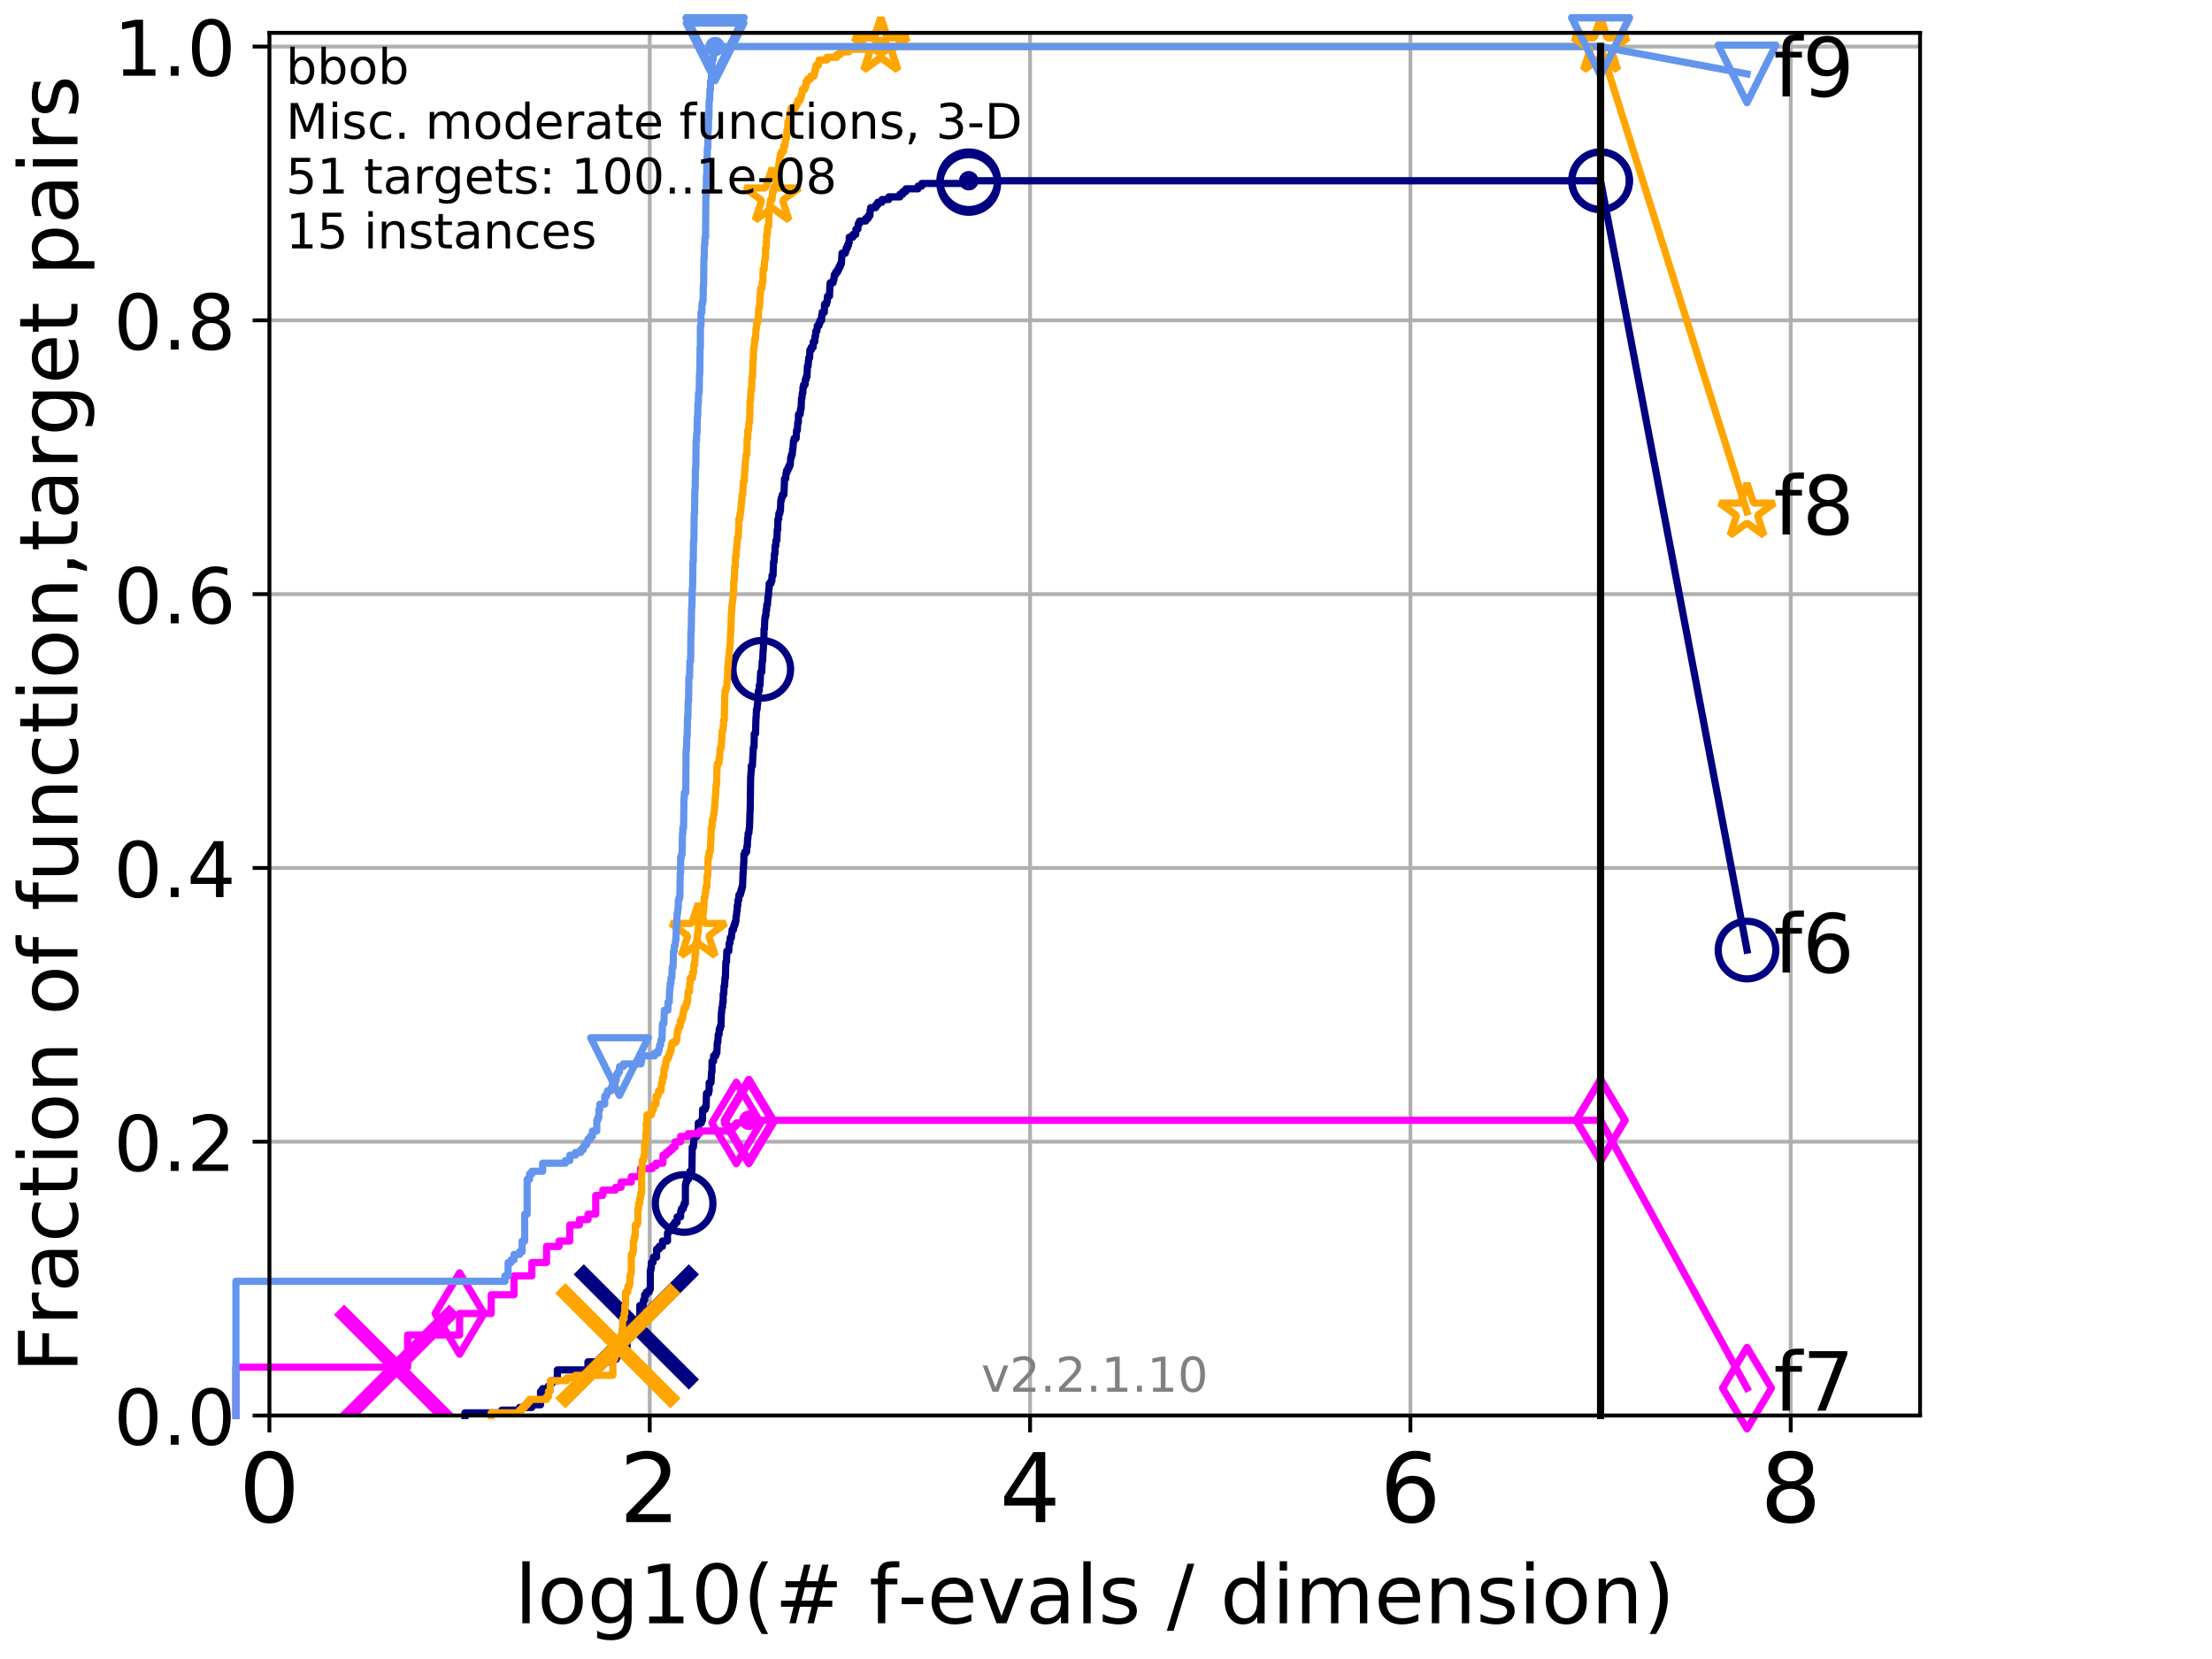 <?xml version="1.0" encoding="utf-8" standalone="no"?>
<!DOCTYPE svg PUBLIC "-//W3C//DTD SVG 1.1//EN"
  "http://www.w3.org/Graphics/SVG/1.1/DTD/svg11.dtd">
<!-- Created with matplotlib (http://matplotlib.org/) -->
<svg height="345.6pt" version="1.1" viewBox="0 0 460.8 345.6" width="460.8pt" xmlns="http://www.w3.org/2000/svg" xmlns:xlink="http://www.w3.org/1999/xlink">
 <defs>
  <style type="text/css">
*{stroke-linecap:butt;stroke-linejoin:round;}
  </style>
 </defs>
 <g id="figure_1">
  <g id="patch_1">
   <path d="M 0 345.6 
L 460.8 345.6 
L 460.8 0 
L 0 0 
z
" style="fill:#ffffff;"/>
  </g>
  <g id="axes_1">
   <g id="patch_2">
    <path d="M 56.12 294.88 
L 399.984 294.88 
L 399.984 6.845 
L 56.12 6.845 
z
" style="fill:#ffffff;"/>
   </g>
   <g id="matplotlib.axis_1">
    <g id="xtick_1">
     <g id="line2d_1">
      <path clip-path="url(#pc403cee50a)" d="M 56.12 294.88 
L 56.12 6.845 
" style="fill:none;stroke:#b0b0b0;stroke-linecap:square;stroke-width:0.8;"/>
     </g>
     <g id="line2d_2">
      <defs>
       <path d="M 0 0 
L 0 3.5 
" id="m5e4d7bb1eb" style="stroke:#000000;stroke-width:0.8;"/>
      </defs>
      <g>
       <use style="stroke:#000000;stroke-width:0.8;" x="56.12" xlink:href="#m5e4d7bb1eb" y="294.88"/>
      </g>
     </g>
     <g id="text_1">
      <!-- 0 -->
      <defs>
       <path d="M 31.781 66.406 
Q 24.172 66.406 20.328 58.906 
Q 16.5 51.422 16.5 36.375 
Q 16.5 21.391 20.328 13.891 
Q 24.172 6.391 31.781 6.391 
Q 39.453 6.391 43.281 13.891 
Q 47.125 21.391 47.125 36.375 
Q 47.125 51.422 43.281 58.906 
Q 39.453 66.406 31.781 66.406 
z
M 31.781 74.219 
Q 44.047 74.219 50.516 64.516 
Q 56.984 54.828 56.984 36.375 
Q 56.984 17.969 50.516 8.266 
Q 44.047 -1.422 31.781 -1.422 
Q 19.531 -1.422 13.062 8.266 
Q 6.594 17.969 6.594 36.375 
Q 6.594 54.828 13.062 64.516 
Q 19.531 74.219 31.781 74.219 
z
" id="DejaVuSans-30"/>
      </defs>
      <g transform="translate(49.758 317.077)scale(0.2 -0.2)">
       <use xlink:href="#DejaVuSans-30"/>
      </g>
     </g>
    </g>
    <g id="xtick_2">
     <g id="line2d_3">
      <path clip-path="url(#pc403cee50a)" d="M 135.351 294.88 
L 135.351 6.845 
" style="fill:none;stroke:#b0b0b0;stroke-linecap:square;stroke-width:0.8;"/>
     </g>
     <g id="line2d_4">
      <g>
       <use style="stroke:#000000;stroke-width:0.8;" x="135.351" xlink:href="#m5e4d7bb1eb" y="294.88"/>
      </g>
     </g>
     <g id="text_2">
      <!-- 2 -->
      <defs>
       <path d="M 19.188 8.297 
L 53.609 8.297 
L 53.609 0 
L 7.328 0 
L 7.328 8.297 
Q 12.938 14.109 22.625 23.891 
Q 32.328 33.688 34.812 36.531 
Q 39.547 41.844 41.422 45.531 
Q 43.312 49.219 43.312 52.781 
Q 43.312 58.594 39.234 62.25 
Q 35.156 65.922 28.609 65.922 
Q 23.969 65.922 18.812 64.312 
Q 13.672 62.703 7.812 59.422 
L 7.812 69.391 
Q 13.766 71.781 18.938 73 
Q 24.125 74.219 28.422 74.219 
Q 39.75 74.219 46.484 68.547 
Q 53.219 62.891 53.219 53.422 
Q 53.219 48.922 51.531 44.891 
Q 49.859 40.875 45.406 35.406 
Q 44.188 33.984 37.641 27.219 
Q 31.109 20.453 19.188 8.297 
z
" id="DejaVuSans-32"/>
      </defs>
      <g transform="translate(128.989 317.077)scale(0.2 -0.2)">
       <use xlink:href="#DejaVuSans-32"/>
      </g>
     </g>
    </g>
    <g id="xtick_3">
     <g id="line2d_5">
      <path clip-path="url(#pc403cee50a)" d="M 214.583 294.88 
L 214.583 6.845 
" style="fill:none;stroke:#b0b0b0;stroke-linecap:square;stroke-width:0.8;"/>
     </g>
     <g id="line2d_6">
      <g>
       <use style="stroke:#000000;stroke-width:0.8;" x="214.583" xlink:href="#m5e4d7bb1eb" y="294.88"/>
      </g>
     </g>
     <g id="text_3">
      <!-- 4 -->
      <defs>
       <path d="M 37.797 64.312 
L 12.891 25.391 
L 37.797 25.391 
z
M 35.203 72.906 
L 47.609 72.906 
L 47.609 25.391 
L 58.016 25.391 
L 58.016 17.188 
L 47.609 17.188 
L 47.609 0 
L 37.797 0 
L 37.797 17.188 
L 4.891 17.188 
L 4.891 26.703 
z
" id="DejaVuSans-34"/>
      </defs>
      <g transform="translate(208.22 317.077)scale(0.2 -0.2)">
       <use xlink:href="#DejaVuSans-34"/>
      </g>
     </g>
    </g>
    <g id="xtick_4">
     <g id="line2d_7">
      <path clip-path="url(#pc403cee50a)" d="M 293.814 294.88 
L 293.814 6.845 
" style="fill:none;stroke:#b0b0b0;stroke-linecap:square;stroke-width:0.8;"/>
     </g>
     <g id="line2d_8">
      <g>
       <use style="stroke:#000000;stroke-width:0.8;" x="293.814" xlink:href="#m5e4d7bb1eb" y="294.88"/>
      </g>
     </g>
     <g id="text_4">
      <!-- 6 -->
      <defs>
       <path d="M 33.016 40.375 
Q 26.375 40.375 22.484 35.828 
Q 18.609 31.297 18.609 23.391 
Q 18.609 15.531 22.484 10.953 
Q 26.375 6.391 33.016 6.391 
Q 39.656 6.391 43.531 10.953 
Q 47.406 15.531 47.406 23.391 
Q 47.406 31.297 43.531 35.828 
Q 39.656 40.375 33.016 40.375 
z
M 52.594 71.297 
L 52.594 62.312 
Q 48.875 64.062 45.094 64.984 
Q 41.312 65.922 37.594 65.922 
Q 27.828 65.922 22.672 59.328 
Q 17.531 52.734 16.797 39.406 
Q 19.672 43.656 24.016 45.922 
Q 28.375 48.188 33.594 48.188 
Q 44.578 48.188 50.953 41.516 
Q 57.328 34.859 57.328 23.391 
Q 57.328 12.156 50.688 5.359 
Q 44.047 -1.422 33.016 -1.422 
Q 20.359 -1.422 13.672 8.266 
Q 6.984 17.969 6.984 36.375 
Q 6.984 53.656 15.188 63.938 
Q 23.391 74.219 37.203 74.219 
Q 40.922 74.219 44.703 73.484 
Q 48.484 72.75 52.594 71.297 
z
" id="DejaVuSans-36"/>
      </defs>
      <g transform="translate(287.452 317.077)scale(0.2 -0.2)">
       <use xlink:href="#DejaVuSans-36"/>
      </g>
     </g>
    </g>
    <g id="xtick_5">
     <g id="line2d_9">
      <path clip-path="url(#pc403cee50a)" d="M 373.045 294.88 
L 373.045 6.845 
" style="fill:none;stroke:#b0b0b0;stroke-linecap:square;stroke-width:0.8;"/>
     </g>
     <g id="line2d_10">
      <g>
       <use style="stroke:#000000;stroke-width:0.8;" x="373.045" xlink:href="#m5e4d7bb1eb" y="294.88"/>
      </g>
     </g>
     <g id="text_5">
      <!-- 8 -->
      <defs>
       <path d="M 31.781 34.625 
Q 24.75 34.625 20.719 30.859 
Q 16.703 27.094 16.703 20.516 
Q 16.703 13.922 20.719 10.156 
Q 24.75 6.391 31.781 6.391 
Q 38.812 6.391 42.859 10.172 
Q 46.922 13.969 46.922 20.516 
Q 46.922 27.094 42.891 30.859 
Q 38.875 34.625 31.781 34.625 
z
M 21.922 38.812 
Q 15.578 40.375 12.031 44.719 
Q 8.5 49.078 8.5 55.328 
Q 8.5 64.062 14.719 69.141 
Q 20.953 74.219 31.781 74.219 
Q 42.672 74.219 48.875 69.141 
Q 55.078 64.062 55.078 55.328 
Q 55.078 49.078 51.531 44.719 
Q 48 40.375 41.703 38.812 
Q 48.828 37.156 52.797 32.312 
Q 56.781 27.484 56.781 20.516 
Q 56.781 9.906 50.312 4.234 
Q 43.844 -1.422 31.781 -1.422 
Q 19.734 -1.422 13.25 4.234 
Q 6.781 9.906 6.781 20.516 
Q 6.781 27.484 10.781 32.312 
Q 14.797 37.156 21.922 38.812 
z
M 18.312 54.391 
Q 18.312 48.734 21.844 45.562 
Q 25.391 42.391 31.781 42.391 
Q 38.141 42.391 41.719 45.562 
Q 45.312 48.734 45.312 54.391 
Q 45.312 60.062 41.719 63.234 
Q 38.141 66.406 31.781 66.406 
Q 25.391 66.406 21.844 63.234 
Q 18.312 60.062 18.312 54.391 
z
" id="DejaVuSans-38"/>
      </defs>
      <g transform="translate(366.683 317.077)scale(0.2 -0.2)">
       <use xlink:href="#DejaVuSans-38"/>
      </g>
     </g>
    </g>
    <g id="text_6">
     <!-- log10(# f-evals / dimension) -->
     <defs>
      <path d="M 9.422 75.984 
L 18.406 75.984 
L 18.406 0 
L 9.422 0 
z
" id="DejaVuSans-6c"/>
      <path d="M 30.609 48.391 
Q 23.391 48.391 19.188 42.75 
Q 14.984 37.109 14.984 27.297 
Q 14.984 17.484 19.156 11.844 
Q 23.344 6.203 30.609 6.203 
Q 37.797 6.203 41.984 11.859 
Q 46.188 17.531 46.188 27.297 
Q 46.188 37.016 41.984 42.703 
Q 37.797 48.391 30.609 48.391 
z
M 30.609 56 
Q 42.328 56 49.016 48.375 
Q 55.719 40.766 55.719 27.297 
Q 55.719 13.875 49.016 6.219 
Q 42.328 -1.422 30.609 -1.422 
Q 18.844 -1.422 12.172 6.219 
Q 5.516 13.875 5.516 27.297 
Q 5.516 40.766 12.172 48.375 
Q 18.844 56 30.609 56 
z
" id="DejaVuSans-6f"/>
      <path d="M 45.406 27.984 
Q 45.406 37.75 41.375 43.109 
Q 37.359 48.484 30.078 48.484 
Q 22.859 48.484 18.828 43.109 
Q 14.797 37.75 14.797 27.984 
Q 14.797 18.266 18.828 12.891 
Q 22.859 7.516 30.078 7.516 
Q 37.359 7.516 41.375 12.891 
Q 45.406 18.266 45.406 27.984 
z
M 54.391 6.781 
Q 54.391 -7.172 48.188 -13.984 
Q 42 -20.797 29.203 -20.797 
Q 24.469 -20.797 20.266 -20.094 
Q 16.062 -19.391 12.109 -17.922 
L 12.109 -9.188 
Q 16.062 -11.328 19.922 -12.344 
Q 23.781 -13.375 27.781 -13.375 
Q 36.625 -13.375 41.016 -8.766 
Q 45.406 -4.156 45.406 5.172 
L 45.406 9.625 
Q 42.625 4.781 38.281 2.391 
Q 33.938 0 27.875 0 
Q 17.828 0 11.672 7.656 
Q 5.516 15.328 5.516 27.984 
Q 5.516 40.672 11.672 48.328 
Q 17.828 56 27.875 56 
Q 33.938 56 38.281 53.609 
Q 42.625 51.219 45.406 46.391 
L 45.406 54.688 
L 54.391 54.688 
z
" id="DejaVuSans-67"/>
      <path d="M 12.406 8.297 
L 28.516 8.297 
L 28.516 63.922 
L 10.984 60.406 
L 10.984 69.391 
L 28.422 72.906 
L 38.281 72.906 
L 38.281 8.297 
L 54.391 8.297 
L 54.391 0 
L 12.406 0 
z
" id="DejaVuSans-31"/>
      <path d="M 31 75.875 
Q 24.469 64.656 21.281 53.656 
Q 18.109 42.672 18.109 31.391 
Q 18.109 20.125 21.312 9.062 
Q 24.516 -2 31 -13.188 
L 23.188 -13.188 
Q 15.875 -1.703 12.234 9.375 
Q 8.594 20.453 8.594 31.391 
Q 8.594 42.281 12.203 53.312 
Q 15.828 64.359 23.188 75.875 
z
" id="DejaVuSans-28"/>
      <path d="M 51.125 44 
L 36.922 44 
L 32.812 27.688 
L 47.125 27.688 
z
M 43.797 71.781 
L 38.719 51.516 
L 52.984 51.516 
L 58.109 71.781 
L 65.922 71.781 
L 60.891 51.516 
L 76.125 51.516 
L 76.125 44 
L 58.984 44 
L 54.984 27.688 
L 70.516 27.688 
L 70.516 20.219 
L 53.078 20.219 
L 48 0 
L 40.188 0 
L 45.219 20.219 
L 30.906 20.219 
L 25.875 0 
L 18.016 0 
L 23.094 20.219 
L 7.719 20.219 
L 7.719 27.688 
L 24.906 27.688 
L 29 44 
L 13.281 44 
L 13.281 51.516 
L 30.906 51.516 
L 35.891 71.781 
z
" id="DejaVuSans-23"/>
      <path id="DejaVuSans-20"/>
      <path d="M 37.109 75.984 
L 37.109 68.5 
L 28.516 68.5 
Q 23.688 68.5 21.797 66.547 
Q 19.922 64.594 19.922 59.516 
L 19.922 54.688 
L 34.719 54.688 
L 34.719 47.703 
L 19.922 47.703 
L 19.922 0 
L 10.891 0 
L 10.891 47.703 
L 2.297 47.703 
L 2.297 54.688 
L 10.891 54.688 
L 10.891 58.5 
Q 10.891 67.625 15.141 71.797 
Q 19.391 75.984 28.609 75.984 
z
" id="DejaVuSans-66"/>
      <path d="M 4.891 31.391 
L 31.203 31.391 
L 31.203 23.391 
L 4.891 23.391 
z
" id="DejaVuSans-2d"/>
      <path d="M 56.203 29.594 
L 56.203 25.203 
L 14.891 25.203 
Q 15.484 15.922 20.484 11.062 
Q 25.484 6.203 34.422 6.203 
Q 39.594 6.203 44.453 7.469 
Q 49.312 8.734 54.109 11.281 
L 54.109 2.781 
Q 49.266 0.734 44.188 -0.344 
Q 39.109 -1.422 33.891 -1.422 
Q 20.797 -1.422 13.156 6.188 
Q 5.516 13.812 5.516 26.812 
Q 5.516 40.234 12.766 48.109 
Q 20.016 56 32.328 56 
Q 43.359 56 49.781 48.891 
Q 56.203 41.797 56.203 29.594 
z
M 47.219 32.234 
Q 47.125 39.594 43.094 43.984 
Q 39.062 48.391 32.422 48.391 
Q 24.906 48.391 20.391 44.141 
Q 15.875 39.891 15.188 32.172 
z
" id="DejaVuSans-65"/>
      <path d="M 2.984 54.688 
L 12.5 54.688 
L 29.594 8.797 
L 46.688 54.688 
L 56.203 54.688 
L 35.688 0 
L 23.484 0 
z
" id="DejaVuSans-76"/>
      <path d="M 34.281 27.484 
Q 23.391 27.484 19.188 25 
Q 14.984 22.516 14.984 16.5 
Q 14.984 11.719 18.141 8.906 
Q 21.297 6.109 26.703 6.109 
Q 34.188 6.109 38.703 11.406 
Q 43.219 16.703 43.219 25.484 
L 43.219 27.484 
z
M 52.203 31.203 
L 52.203 0 
L 43.219 0 
L 43.219 8.297 
Q 40.141 3.328 35.547 0.953 
Q 30.953 -1.422 24.312 -1.422 
Q 15.922 -1.422 10.953 3.297 
Q 6 8.016 6 15.922 
Q 6 25.141 12.172 29.828 
Q 18.359 34.516 30.609 34.516 
L 43.219 34.516 
L 43.219 35.406 
Q 43.219 41.609 39.141 45 
Q 35.062 48.391 27.688 48.391 
Q 23 48.391 18.547 47.266 
Q 14.109 46.141 10.016 43.891 
L 10.016 52.203 
Q 14.938 54.109 19.578 55.047 
Q 24.219 56 28.609 56 
Q 40.484 56 46.344 49.844 
Q 52.203 43.703 52.203 31.203 
z
" id="DejaVuSans-61"/>
      <path d="M 44.281 53.078 
L 44.281 44.578 
Q 40.484 46.531 36.375 47.5 
Q 32.281 48.484 27.875 48.484 
Q 21.188 48.484 17.844 46.438 
Q 14.5 44.391 14.5 40.281 
Q 14.5 37.156 16.891 35.375 
Q 19.281 33.594 26.516 31.984 
L 29.594 31.297 
Q 39.156 29.25 43.188 25.516 
Q 47.219 21.781 47.219 15.094 
Q 47.219 7.469 41.188 3.016 
Q 35.156 -1.422 24.609 -1.422 
Q 20.219 -1.422 15.453 -0.562 
Q 10.688 0.297 5.422 2 
L 5.422 11.281 
Q 10.406 8.688 15.234 7.391 
Q 20.062 6.109 24.812 6.109 
Q 31.156 6.109 34.562 8.281 
Q 37.984 10.453 37.984 14.406 
Q 37.984 18.062 35.516 20.016 
Q 33.062 21.969 24.703 23.781 
L 21.578 24.516 
Q 13.234 26.266 9.516 29.906 
Q 5.812 33.547 5.812 39.891 
Q 5.812 47.609 11.281 51.797 
Q 16.75 56 26.812 56 
Q 31.781 56 36.172 55.266 
Q 40.578 54.547 44.281 53.078 
z
" id="DejaVuSans-73"/>
      <path d="M 25.391 72.906 
L 33.688 72.906 
L 8.297 -9.281 
L 0 -9.281 
z
" id="DejaVuSans-2f"/>
      <path d="M 45.406 46.391 
L 45.406 75.984 
L 54.391 75.984 
L 54.391 0 
L 45.406 0 
L 45.406 8.203 
Q 42.578 3.328 38.25 0.953 
Q 33.938 -1.422 27.875 -1.422 
Q 17.969 -1.422 11.734 6.484 
Q 5.516 14.406 5.516 27.297 
Q 5.516 40.188 11.734 48.094 
Q 17.969 56 27.875 56 
Q 33.938 56 38.25 53.625 
Q 42.578 51.266 45.406 46.391 
z
M 14.797 27.297 
Q 14.797 17.391 18.875 11.75 
Q 22.953 6.109 30.078 6.109 
Q 37.203 6.109 41.297 11.75 
Q 45.406 17.391 45.406 27.297 
Q 45.406 37.203 41.297 42.844 
Q 37.203 48.484 30.078 48.484 
Q 22.953 48.484 18.875 42.844 
Q 14.797 37.203 14.797 27.297 
z
" id="DejaVuSans-64"/>
      <path d="M 9.422 54.688 
L 18.406 54.688 
L 18.406 0 
L 9.422 0 
z
M 9.422 75.984 
L 18.406 75.984 
L 18.406 64.594 
L 9.422 64.594 
z
" id="DejaVuSans-69"/>
      <path d="M 52 44.188 
Q 55.375 50.25 60.062 53.125 
Q 64.75 56 71.094 56 
Q 79.641 56 84.281 50.016 
Q 88.922 44.047 88.922 33.016 
L 88.922 0 
L 79.891 0 
L 79.891 32.719 
Q 79.891 40.578 77.094 44.375 
Q 74.312 48.188 68.609 48.188 
Q 61.625 48.188 57.562 43.547 
Q 53.516 38.922 53.516 30.906 
L 53.516 0 
L 44.484 0 
L 44.484 32.719 
Q 44.484 40.625 41.703 44.406 
Q 38.922 48.188 33.109 48.188 
Q 26.219 48.188 22.156 43.531 
Q 18.109 38.875 18.109 30.906 
L 18.109 0 
L 9.078 0 
L 9.078 54.688 
L 18.109 54.688 
L 18.109 46.188 
Q 21.188 51.219 25.484 53.609 
Q 29.781 56 35.688 56 
Q 41.656 56 45.828 52.969 
Q 50 49.953 52 44.188 
z
" id="DejaVuSans-6d"/>
      <path d="M 54.891 33.016 
L 54.891 0 
L 45.906 0 
L 45.906 32.719 
Q 45.906 40.484 42.875 44.328 
Q 39.844 48.188 33.797 48.188 
Q 26.516 48.188 22.312 43.547 
Q 18.109 38.922 18.109 30.906 
L 18.109 0 
L 9.078 0 
L 9.078 54.688 
L 18.109 54.688 
L 18.109 46.188 
Q 21.344 51.125 25.703 53.562 
Q 30.078 56 35.797 56 
Q 45.219 56 50.047 50.172 
Q 54.891 44.344 54.891 33.016 
z
" id="DejaVuSans-6e"/>
      <path d="M 8.016 75.875 
L 15.828 75.875 
Q 23.141 64.359 26.781 53.312 
Q 30.422 42.281 30.422 31.391 
Q 30.422 20.453 26.781 9.375 
Q 23.141 -1.703 15.828 -13.188 
L 8.016 -13.188 
Q 14.5 -2 17.703 9.062 
Q 20.906 20.125 20.906 31.391 
Q 20.906 42.672 17.703 53.656 
Q 14.5 64.656 8.016 75.875 
z
" id="DejaVuSans-29"/>
     </defs>
     <g transform="translate(107.211 338.154)scale(0.17 -0.17)">
      <use xlink:href="#DejaVuSans-6c"/>
      <use x="27.783" xlink:href="#DejaVuSans-6f"/>
      <use x="88.965" xlink:href="#DejaVuSans-67"/>
      <use x="152.441" xlink:href="#DejaVuSans-31"/>
      <use x="216.064" xlink:href="#DejaVuSans-30"/>
      <use x="279.688" xlink:href="#DejaVuSans-28"/>
      <use x="318.701" xlink:href="#DejaVuSans-23"/>
      <use x="402.49" xlink:href="#DejaVuSans-20"/>
      <use x="434.277" xlink:href="#DejaVuSans-66"/>
      <use x="469.404" xlink:href="#DejaVuSans-2d"/>
      <use x="505.488" xlink:href="#DejaVuSans-65"/>
      <use x="567.012" xlink:href="#DejaVuSans-76"/>
      <use x="626.191" xlink:href="#DejaVuSans-61"/>
      <use x="687.471" xlink:href="#DejaVuSans-6c"/>
      <use x="715.254" xlink:href="#DejaVuSans-73"/>
      <use x="767.354" xlink:href="#DejaVuSans-20"/>
      <use x="799.141" xlink:href="#DejaVuSans-2f"/>
      <use x="832.832" xlink:href="#DejaVuSans-20"/>
      <use x="864.619" xlink:href="#DejaVuSans-64"/>
      <use x="928.096" xlink:href="#DejaVuSans-69"/>
      <use x="955.879" xlink:href="#DejaVuSans-6d"/>
      <use x="1053.291" xlink:href="#DejaVuSans-65"/>
      <use x="1114.814" xlink:href="#DejaVuSans-6e"/>
      <use x="1178.193" xlink:href="#DejaVuSans-73"/>
      <use x="1230.293" xlink:href="#DejaVuSans-69"/>
      <use x="1258.076" xlink:href="#DejaVuSans-6f"/>
      <use x="1319.258" xlink:href="#DejaVuSans-6e"/>
      <use x="1382.637" xlink:href="#DejaVuSans-29"/>
     </g>
    </g>
   </g>
   <g id="matplotlib.axis_2">
    <g id="ytick_1">
     <g id="line2d_11">
      <path clip-path="url(#pc403cee50a)" d="M 56.12 294.88 
L 399.984 294.88 
" style="fill:none;stroke:#b0b0b0;stroke-linecap:square;stroke-width:0.8;"/>
     </g>
     <g id="line2d_12">
      <defs>
       <path d="M 0 0 
L -3.5 0 
" id="m838c173ee9" style="stroke:#000000;stroke-width:0.8;"/>
      </defs>
      <g>
       <use style="stroke:#000000;stroke-width:0.8;" x="56.12" xlink:href="#m838c173ee9" y="294.88"/>
      </g>
     </g>
     <g id="text_7">
      <!-- 0.0 -->
      <defs>
       <path d="M 10.688 12.406 
L 21 12.406 
L 21 0 
L 10.688 0 
z
" id="DejaVuSans-2e"/>
      </defs>
      <g transform="translate(23.675 300.959)scale(0.16 -0.16)">
       <use xlink:href="#DejaVuSans-30"/>
       <use x="63.623" xlink:href="#DejaVuSans-2e"/>
       <use x="95.41" xlink:href="#DejaVuSans-30"/>
      </g>
     </g>
    </g>
    <g id="ytick_2">
     <g id="line2d_13">
      <path clip-path="url(#pc403cee50a)" d="M 56.12 237.843 
L 399.984 237.843 
" style="fill:none;stroke:#b0b0b0;stroke-linecap:square;stroke-width:0.8;"/>
     </g>
     <g id="line2d_14">
      <g>
       <use style="stroke:#000000;stroke-width:0.8;" x="56.12" xlink:href="#m838c173ee9" y="237.843"/>
      </g>
     </g>
     <g id="text_8">
      <!-- 0.2 -->
      <g transform="translate(23.675 243.922)scale(0.16 -0.16)">
       <use xlink:href="#DejaVuSans-30"/>
       <use x="63.623" xlink:href="#DejaVuSans-2e"/>
       <use x="95.41" xlink:href="#DejaVuSans-32"/>
      </g>
     </g>
    </g>
    <g id="ytick_3">
     <g id="line2d_15">
      <path clip-path="url(#pc403cee50a)" d="M 56.12 180.807 
L 399.984 180.807 
" style="fill:none;stroke:#b0b0b0;stroke-linecap:square;stroke-width:0.8;"/>
     </g>
     <g id="line2d_16">
      <g>
       <use style="stroke:#000000;stroke-width:0.8;" x="56.12" xlink:href="#m838c173ee9" y="180.807"/>
      </g>
     </g>
     <g id="text_9">
      <!-- 0.4 -->
      <g transform="translate(23.675 186.886)scale(0.16 -0.16)">
       <use xlink:href="#DejaVuSans-30"/>
       <use x="63.623" xlink:href="#DejaVuSans-2e"/>
       <use x="95.41" xlink:href="#DejaVuSans-34"/>
      </g>
     </g>
    </g>
    <g id="ytick_4">
     <g id="line2d_17">
      <path clip-path="url(#pc403cee50a)" d="M 56.12 123.77 
L 399.984 123.77 
" style="fill:none;stroke:#b0b0b0;stroke-linecap:square;stroke-width:0.8;"/>
     </g>
     <g id="line2d_18">
      <g>
       <use style="stroke:#000000;stroke-width:0.8;" x="56.12" xlink:href="#m838c173ee9" y="123.77"/>
      </g>
     </g>
     <g id="text_10">
      <!-- 0.6 -->
      <g transform="translate(23.675 129.849)scale(0.16 -0.16)">
       <use xlink:href="#DejaVuSans-30"/>
       <use x="63.623" xlink:href="#DejaVuSans-2e"/>
       <use x="95.41" xlink:href="#DejaVuSans-36"/>
      </g>
     </g>
    </g>
    <g id="ytick_5">
     <g id="line2d_19">
      <path clip-path="url(#pc403cee50a)" d="M 56.12 66.734 
L 399.984 66.734 
" style="fill:none;stroke:#b0b0b0;stroke-linecap:square;stroke-width:0.8;"/>
     </g>
     <g id="line2d_20">
      <g>
       <use style="stroke:#000000;stroke-width:0.8;" x="56.12" xlink:href="#m838c173ee9" y="66.734"/>
      </g>
     </g>
     <g id="text_11">
      <!-- 0.8 -->
      <g transform="translate(23.675 72.812)scale(0.16 -0.16)">
       <use xlink:href="#DejaVuSans-30"/>
       <use x="63.623" xlink:href="#DejaVuSans-2e"/>
       <use x="95.41" xlink:href="#DejaVuSans-38"/>
      </g>
     </g>
    </g>
    <g id="ytick_6">
     <g id="line2d_21">
      <path clip-path="url(#pc403cee50a)" d="M 56.12 9.697 
L 399.984 9.697 
" style="fill:none;stroke:#b0b0b0;stroke-linecap:square;stroke-width:0.8;"/>
     </g>
     <g id="line2d_22">
      <g>
       <use style="stroke:#000000;stroke-width:0.8;" x="56.12" xlink:href="#m838c173ee9" y="9.697"/>
      </g>
     </g>
     <g id="text_12">
      <!-- 1.0 -->
      <g transform="translate(23.675 15.776)scale(0.16 -0.16)">
       <use xlink:href="#DejaVuSans-31"/>
       <use x="63.623" xlink:href="#DejaVuSans-2e"/>
       <use x="95.41" xlink:href="#DejaVuSans-30"/>
      </g>
     </g>
    </g>
    <g id="text_13">
     <!-- Fraction of function,target pairs -->
     <defs>
      <path d="M 9.812 72.906 
L 51.703 72.906 
L 51.703 64.594 
L 19.672 64.594 
L 19.672 43.109 
L 48.578 43.109 
L 48.578 34.812 
L 19.672 34.812 
L 19.672 0 
L 9.812 0 
z
" id="DejaVuSans-46"/>
      <path d="M 41.109 46.297 
Q 39.594 47.172 37.812 47.578 
Q 36.031 48 33.891 48 
Q 26.266 48 22.188 43.047 
Q 18.109 38.094 18.109 28.812 
L 18.109 0 
L 9.078 0 
L 9.078 54.688 
L 18.109 54.688 
L 18.109 46.188 
Q 20.953 51.172 25.484 53.578 
Q 30.031 56 36.531 56 
Q 37.453 56 38.578 55.875 
Q 39.703 55.766 41.062 55.516 
z
" id="DejaVuSans-72"/>
      <path d="M 48.781 52.594 
L 48.781 44.188 
Q 44.969 46.297 41.141 47.344 
Q 37.312 48.391 33.406 48.391 
Q 24.656 48.391 19.812 42.844 
Q 14.984 37.312 14.984 27.297 
Q 14.984 17.281 19.812 11.734 
Q 24.656 6.203 33.406 6.203 
Q 37.312 6.203 41.141 7.25 
Q 44.969 8.297 48.781 10.406 
L 48.781 2.094 
Q 45.016 0.344 40.984 -0.531 
Q 36.969 -1.422 32.422 -1.422 
Q 20.062 -1.422 12.781 6.344 
Q 5.516 14.109 5.516 27.297 
Q 5.516 40.672 12.859 48.328 
Q 20.219 56 33.016 56 
Q 37.156 56 41.109 55.141 
Q 45.062 54.297 48.781 52.594 
z
" id="DejaVuSans-63"/>
      <path d="M 18.312 70.219 
L 18.312 54.688 
L 36.812 54.688 
L 36.812 47.703 
L 18.312 47.703 
L 18.312 18.016 
Q 18.312 11.328 20.141 9.422 
Q 21.969 7.516 27.594 7.516 
L 36.812 7.516 
L 36.812 0 
L 27.594 0 
Q 17.188 0 13.234 3.875 
Q 9.281 7.766 9.281 18.016 
L 9.281 47.703 
L 2.688 47.703 
L 2.688 54.688 
L 9.281 54.688 
L 9.281 70.219 
z
" id="DejaVuSans-74"/>
      <path d="M 8.5 21.578 
L 8.5 54.688 
L 17.484 54.688 
L 17.484 21.922 
Q 17.484 14.156 20.5 10.266 
Q 23.531 6.391 29.594 6.391 
Q 36.859 6.391 41.078 11.031 
Q 45.312 15.672 45.312 23.688 
L 45.312 54.688 
L 54.297 54.688 
L 54.297 0 
L 45.312 0 
L 45.312 8.406 
Q 42.047 3.422 37.719 1 
Q 33.406 -1.422 27.688 -1.422 
Q 18.266 -1.422 13.375 4.438 
Q 8.5 10.297 8.5 21.578 
z
M 31.109 56 
z
" id="DejaVuSans-75"/>
      <path d="M 11.719 12.406 
L 22.016 12.406 
L 22.016 4 
L 14.016 -11.625 
L 7.719 -11.625 
L 11.719 4 
z
" id="DejaVuSans-2c"/>
      <path d="M 18.109 8.203 
L 18.109 -20.797 
L 9.078 -20.797 
L 9.078 54.688 
L 18.109 54.688 
L 18.109 46.391 
Q 20.953 51.266 25.266 53.625 
Q 29.594 56 35.594 56 
Q 45.562 56 51.781 48.094 
Q 58.016 40.188 58.016 27.297 
Q 58.016 14.406 51.781 6.484 
Q 45.562 -1.422 35.594 -1.422 
Q 29.594 -1.422 25.266 0.953 
Q 20.953 3.328 18.109 8.203 
z
M 48.688 27.297 
Q 48.688 37.203 44.609 42.844 
Q 40.531 48.484 33.406 48.484 
Q 26.266 48.484 22.188 42.844 
Q 18.109 37.203 18.109 27.297 
Q 18.109 17.391 22.188 11.75 
Q 26.266 6.109 33.406 6.109 
Q 40.531 6.109 44.609 11.75 
Q 48.688 17.391 48.688 27.297 
z
" id="DejaVuSans-70"/>
     </defs>
     <g transform="translate(16.14 286.002)rotate(-90)scale(0.17 -0.17)">
      <use xlink:href="#DejaVuSans-46"/>
      <use x="57.41" xlink:href="#DejaVuSans-72"/>
      <use x="98.523" xlink:href="#DejaVuSans-61"/>
      <use x="159.803" xlink:href="#DejaVuSans-63"/>
      <use x="214.783" xlink:href="#DejaVuSans-74"/>
      <use x="253.992" xlink:href="#DejaVuSans-69"/>
      <use x="281.775" xlink:href="#DejaVuSans-6f"/>
      <use x="342.957" xlink:href="#DejaVuSans-6e"/>
      <use x="406.336" xlink:href="#DejaVuSans-20"/>
      <use x="438.123" xlink:href="#DejaVuSans-6f"/>
      <use x="499.305" xlink:href="#DejaVuSans-66"/>
      <use x="534.51" xlink:href="#DejaVuSans-20"/>
      <use x="566.297" xlink:href="#DejaVuSans-66"/>
      <use x="601.502" xlink:href="#DejaVuSans-75"/>
      <use x="664.881" xlink:href="#DejaVuSans-6e"/>
      <use x="728.26" xlink:href="#DejaVuSans-63"/>
      <use x="783.24" xlink:href="#DejaVuSans-74"/>
      <use x="822.449" xlink:href="#DejaVuSans-69"/>
      <use x="850.232" xlink:href="#DejaVuSans-6f"/>
      <use x="911.414" xlink:href="#DejaVuSans-6e"/>
      <use x="974.793" xlink:href="#DejaVuSans-2c"/>
      <use x="1006.58" xlink:href="#DejaVuSans-74"/>
      <use x="1045.789" xlink:href="#DejaVuSans-61"/>
      <use x="1107.068" xlink:href="#DejaVuSans-72"/>
      <use x="1148.166" xlink:href="#DejaVuSans-67"/>
      <use x="1211.643" xlink:href="#DejaVuSans-65"/>
      <use x="1273.166" xlink:href="#DejaVuSans-74"/>
      <use x="1312.375" xlink:href="#DejaVuSans-20"/>
      <use x="1344.162" xlink:href="#DejaVuSans-70"/>
      <use x="1407.639" xlink:href="#DejaVuSans-61"/>
      <use x="1468.918" xlink:href="#DejaVuSans-69"/>
      <use x="1496.701" xlink:href="#DejaVuSans-72"/>
      <use x="1537.814" xlink:href="#DejaVuSans-73"/>
     </g>
    </g>
   </g>
   <g id="line2d_23">
    <defs>
     <path d="M 0 1.5 
C 0.398 1.5 0.779 1.342 1.061 1.061 
C 1.342 0.779 1.5 0.398 1.5 0 
C 1.5 -0.398 1.342 -0.779 1.061 -1.061 
C 0.779 -1.342 0.398 -1.5 0 -1.5 
C -0.398 -1.5 -0.779 -1.342 -1.061 -1.061 
C -1.342 -0.779 -1.5 -0.398 -1.5 0 
C -1.5 0.398 -1.342 0.779 -1.061 1.061 
C -0.779 1.342 -0.398 1.5 0 1.5 
z
" id="m8dbec64ab1" style="stroke:#000080;"/>
    </defs>
    <g>
     <use style="fill:#000080;stroke:#000080;" x="201.81" xlink:href="#m8dbec64ab1" y="37.656"/>
     <use style="fill:#000080;stroke:#000080;" x="201.81" xlink:href="#m8dbec64ab1" y="37.656"/>
    </g>
   </g>
   <g id="line2d_24">
    <path d="M 96.846 294.88 
L 96.846 294.321 
L 104.524 294.321 
L 104.524 293.762 
L 108.225 293.762 
L 108.225 293.202 
L 110.798 293.202 
L 110.798 292.643 
L 112.611 292.643 
L 112.611 289.847 
L 113.036 289.847 
L 113.036 289.288 
L 114.251 289.288 
L 114.251 288.729 
L 114.637 288.729 
L 114.637 288.17 
L 115.015 288.17 
L 115.015 287.611 
L 116.102 287.611 
L 116.102 285.374 
L 122.483 285.374 
L 122.483 283.696 
L 127.127 283.696 
L 127.127 283.137 
L 128.375 283.137 
L 128.375 282.578 
L 128.716 282.578 
L 128.716 281.46 
L 130.63 281.46 
L 130.63 278.664 
L 131.368 278.664 
L 131.368 276.986 
L 131.937 276.986 
L 131.937 276.427 
L 132.756 276.427 
L 132.756 275.868 
L 133.152 275.868 
L 133.152 275.309 
L 133.282 275.309 
L 133.282 271.954 
L 134.041 271.954 
L 134.041 270.835 
L 134.287 270.835 
L 134.287 269.717 
L 134.649 269.717 
L 134.649 269.158 
L 135.236 269.158 
L 135.236 268.598 
L 135.466 268.598 
L 135.466 264.684 
L 135.579 264.684 
L 135.579 264.125 
L 135.692 264.125 
L 135.692 263.007 
L 136.026 263.007 
L 136.136 261.888 
L 136.781 261.888 
L 136.781 260.211 
L 137.301 260.211 
L 137.301 259.652 
L 138.003 259.652 
L 138.003 258.533 
L 139.052 258.533 
L 139.052 256.856 
L 139.236 256.856 
L 139.236 256.296 
L 140.128 256.296 
L 140.128 255.178 
L 140.557 255.178 
L 140.557 254.619 
L 141.058 254.619 
L 141.058 253.501 
L 141.784 253.501 
L 141.784 252.382 
L 141.941 252.382 
L 141.941 251.823 
L 142.327 251.823 
L 142.327 251.264 
L 142.517 251.264 
L 142.517 250.705 
L 142.78 250.705 
L 142.78 246.79 
L 142.891 246.79 
L 142.891 246.231 
L 143.075 246.231 
L 143.075 245.672 
L 143.438 245.672 
L 143.473 244.554 
L 143.722 244.554 
L 143.722 243.994 
L 144.14 243.994 
L 144.209 238.962 
L 144.447 238.962 
L 144.548 237.284 
L 144.682 237.284 
L 144.682 236.725 
L 145.207 236.725 
L 145.207 236.166 
L 145.336 236.166 
L 145.336 235.607 
L 145.464 235.607 
L 145.464 233.929 
L 146.121 233.929 
L 146.121 233.37 
L 146.334 233.37 
L 146.364 231.133 
L 146.9 231.133 
L 146.9 230.574 
L 147.104 230.574 
L 147.162 227.778 
L 147.618 227.778 
L 147.618 227.219 
L 147.73 227.219 
L 147.73 225.541 
L 148.116 225.541 
L 148.225 223.305 
L 148.306 223.305 
L 148.333 221.068 
L 148.654 221.068 
L 148.654 219.95 
L 149.098 219.95 
L 149.098 219.39 
L 149.329 219.39 
L 149.43 217.154 
L 149.531 217.154 
L 149.631 215.476 
L 149.806 215.476 
L 149.83 214.358 
L 150.027 214.358 
L 150.027 213.799 
L 150.197 213.799 
L 150.27 211.003 
L 150.318 211.003 
L 150.39 209.884 
L 150.509 209.884 
L 150.556 208.766 
L 150.651 208.766 
L 150.651 207.088 
L 150.768 207.088 
L 150.838 205.411 
L 150.955 205.411 
L 151.024 203.733 
L 151.116 203.733 
L 151.208 200.378 
L 151.344 200.378 
L 151.412 198.141 
L 151.813 198.141 
L 151.901 196.464 
L 152.075 196.464 
L 152.119 195.346 
L 152.355 195.346 
L 152.461 194.227 
L 152.504 194.227 
L 152.504 193.668 
L 152.797 193.668 
L 152.797 193.109 
L 152.942 193.109 
L 152.942 192.55 
L 153.148 192.55 
L 153.148 191.99 
L 153.29 191.99 
L 153.35 190.872 
L 153.411 190.872 
L 153.491 189.754 
L 153.57 189.754 
L 153.59 188.635 
L 153.709 188.635 
L 153.729 187.517 
L 153.886 187.517 
L 153.944 186.399 
L 154.234 186.399 
L 154.234 185.839 
L 154.405 185.839 
L 154.405 185.28 
L 154.556 185.28 
L 154.556 184.721 
L 154.687 184.721 
L 154.78 181.925 
L 154.817 181.925 
L 154.928 179.688 
L 154.964 179.688 
L 154.964 178.011 
L 155.165 178.011 
L 155.165 177.452 
L 155.541 177.452 
L 155.577 176.333 
L 155.683 176.333 
L 155.735 174.656 
L 155.805 174.656 
L 155.858 173.537 
L 155.997 173.537 
L 156.1 172.419 
L 156.134 172.419 
L 156.237 169.064 
L 156.271 169.064 
L 156.372 161.795 
L 156.389 161.795 
L 156.474 160.676 
L 156.507 160.676 
L 156.507 159.558 
L 156.74 159.558 
L 156.839 157.321 
L 156.856 157.321 
L 156.938 155.644 
L 157.084 155.644 
L 157.133 152.848 
L 157.39 152.848 
L 157.485 149.493 
L 157.517 149.493 
L 157.58 147.815 
L 157.705 147.815 
L 157.783 146.697 
L 157.83 146.697 
L 157.923 144.46 
L 157.985 144.46 
L 157.985 143.901 
L 158.168 143.901 
L 158.168 142.782 
L 158.32 142.782 
L 158.425 140.546 
L 158.455 140.546 
L 158.455 139.987 
L 158.693 139.987 
L 158.781 137.75 
L 158.869 137.75 
L 158.971 135.513 
L 159 135.513 
L 159.073 133.836 
L 159.131 133.836 
L 159.159 131.04 
L 159.245 131.04 
L 159.331 128.803 
L 159.416 128.803 
L 159.416 128.244 
L 159.557 128.244 
L 159.571 127.125 
L 159.697 127.125 
L 159.725 126.007 
L 159.877 126.007 
L 159.973 124.329 
L 160.055 124.329 
L 160.164 122.652 
L 160.218 122.652 
L 160.245 121.534 
L 160.632 121.534 
L 160.632 120.974 
L 160.803 120.974 
L 160.829 119.856 
L 161.037 119.856 
L 161.139 117.06 
L 161.242 117.06 
L 161.33 115.383 
L 161.431 115.383 
L 161.469 113.705 
L 161.619 113.705 
L 161.644 112.587 
L 161.83 112.587 
L 161.916 110.35 
L 162.014 110.35 
L 162.062 108.113 
L 162.219 108.113 
L 162.243 106.995 
L 162.446 106.995 
L 162.446 106.436 
L 162.576 106.436 
L 162.659 104.199 
L 162.787 104.199 
L 162.787 103.64 
L 162.949 103.64 
L 162.949 103.08 
L 163.292 103.08 
L 163.393 100.844 
L 163.405 100.844 
L 163.427 99.725 
L 163.683 99.725 
L 163.738 98.607 
L 163.848 98.607 
L 163.848 98.048 
L 164.13 98.048 
L 164.13 97.489 
L 164.376 97.489 
L 164.376 96.929 
L 164.619 96.929 
L 164.723 95.252 
L 164.878 95.252 
L 164.878 94.693 
L 165.053 94.693 
L 165.114 93.574 
L 165.185 93.574 
L 165.286 91.897 
L 165.426 91.897 
L 165.426 91.338 
L 165.85 91.338 
L 165.938 89.66 
L 166.092 89.66 
L 166.197 87.983 
L 166.312 87.983 
L 166.34 86.305 
L 166.696 86.305 
L 166.761 85.187 
L 166.881 85.187 
L 166.972 82.95 
L 167.063 82.95 
L 167.145 81.832 
L 167.253 81.832 
L 167.271 80.713 
L 167.396 80.713 
L 167.396 80.154 
L 167.714 80.154 
L 167.757 79.036 
L 167.948 79.036 
L 167.948 78.476 
L 168.103 78.476 
L 168.205 76.24 
L 168.349 76.24 
L 168.416 75.121 
L 168.466 75.121 
L 168.466 74.562 
L 168.658 74.562 
L 168.715 72.885 
L 169.018 72.885 
L 169.018 72.325 
L 169.403 72.325 
L 169.41 71.207 
L 169.74 71.207 
L 169.763 70.089 
L 169.902 70.089 
L 169.949 68.97 
L 170.177 68.97 
L 170.26 67.852 
L 170.611 67.852 
L 170.611 67.293 
L 170.81 67.293 
L 170.81 66.734 
L 171.157 66.734 
L 171.178 65.615 
L 171.278 65.615 
L 171.278 65.056 
L 171.727 65.056 
L 171.761 63.379 
L 172.184 63.379 
L 172.184 62.819 
L 172.339 62.819 
L 172.385 61.701 
L 172.8 61.701 
L 172.885 59.464 
L 172.936 59.464 
L 172.936 58.905 
L 173.551 58.905 
L 173.551 58.346 
L 173.718 58.346 
L 173.798 57.228 
L 174.097 57.228 
L 174.097 56.668 
L 174.496 56.668 
L 174.496 56.109 
L 174.771 56.109 
L 174.771 55.55 
L 175.053 55.55 
L 175.053 54.991 
L 175.268 54.991 
L 175.375 53.313 
L 175.392 53.313 
L 175.392 52.754 
L 176.104 52.754 
L 176.104 52.195 
L 176.28 52.195 
L 176.28 51.636 
L 176.549 51.636 
L 176.549 51.077 
L 176.768 51.077 
L 176.768 50.517 
L 176.907 50.517 
L 176.917 49.399 
L 177.688 49.399 
L 177.688 48.84 
L 178.266 48.84 
L 178.313 47.721 
L 178.71 47.721 
L 178.779 46.603 
L 179.057 46.603 
L 179.057 46.044 
L 180.358 46.044 
L 180.358 45.485 
L 180.874 45.485 
L 180.874 44.926 
L 181.229 44.926 
L 181.257 43.807 
L 181.379 43.807 
L 181.379 43.248 
L 182.448 43.248 
L 182.448 42.689 
L 182.855 42.689 
L 182.855 42.13 
L 183.725 42.13 
L 183.725 41.57 
L 185.14 41.57 
L 185.14 41.011 
L 187.471 41.011 
L 187.471 40.452 
L 188.091 40.452 
L 188.091 39.893 
L 188.722 39.893 
L 188.722 39.334 
L 191.242 39.334 
L 191.242 38.775 
L 192.015 38.775 
L 192.015 38.215 
L 201.81 38.215 
L 201.81 37.656 
L 333.43 37.656 
L 333.43 37.656 
" style="fill:none;stroke:#000080;stroke-linecap:square;stroke-width:1.5;"/>
   </g>
   <g id="line2d_25">
    <defs>
     <path d="M 0 6 
C 1.591 6 3.117 5.368 4.243 4.243 
C 5.368 3.117 6 1.591 6 0 
C 6 -1.591 5.368 -3.117 4.243 -4.243 
C 3.117 -5.368 1.591 -6 0 -6 
C -1.591 -6 -3.117 -5.368 -4.243 -4.243 
C -5.368 -3.117 -6 -1.591 -6 0 
C -6 1.591 -5.368 3.117 -4.243 4.243 
C -3.117 5.368 -1.591 6 0 6 
z
" id="ma9e053c25e" style="stroke:#000080;stroke-width:1.5;"/>
    </defs>
    <g>
     <use style="fill-opacity:0;stroke:#000080;stroke-width:1.5;" x="142.517" xlink:href="#ma9e053c25e" y="250.705"/>
     <use style="fill-opacity:0;stroke:#000080;stroke-width:1.5;" x="158.693" xlink:href="#ma9e053c25e" y="139.427"/>
     <use style="fill-opacity:0;stroke:#000080;stroke-width:1.5;" x="201.81" xlink:href="#ma9e053c25e" y="38.215"/>
     <use style="fill-opacity:0;stroke:#000080;stroke-width:1.5;" x="201.81" xlink:href="#ma9e053c25e" y="37.656"/>
     <use style="fill-opacity:0;stroke:#000080;stroke-width:1.5;" x="333.43" xlink:href="#ma9e053c25e" y="37.656"/>
    </g>
   </g>
   <g id="line2d_26">
    <path style="fill:none;stroke:#000080;stroke-linecap:square;stroke-width:1.5;"/>
    <g/>
   </g>
   <g id="line2d_27">
    <path clip-path="url(#pc403cee50a)" d="M 132.555 276.427 
" style="fill:none;stroke:#000080;stroke-linecap:square;stroke-width:1.5;"/>
    <defs>
     <path d="M -12 12 
L 12 -12 
M -12 -12 
L 12 12 
" id="m9cbb8b37f6" style="stroke:#000080;stroke-width:3;"/>
    </defs>
    <g clip-path="url(#pc403cee50a)">
     <use style="fill:#000080;stroke:#000080;stroke-width:3;" x="132.555" xlink:href="#m9cbb8b37f6" y="276.427"/>
    </g>
   </g>
   <g id="line2d_28">
    <defs>
     <path d="M 0 1.5 
C 0.398 1.5 0.779 1.342 1.061 1.061 
C 1.342 0.779 1.5 0.398 1.5 0 
C 1.5 -0.398 1.342 -0.779 1.061 -1.061 
C 0.779 -1.342 0.398 -1.5 0 -1.5 
C -0.398 -1.5 -0.779 -1.342 -1.061 -1.061 
C -1.342 -0.779 -1.5 -0.398 -1.5 0 
C -1.5 0.398 -1.342 0.779 -1.061 1.061 
C -0.779 1.342 -0.398 1.5 0 1.5 
z
" id="mfec6bfde77" style="stroke:#ff00ff;"/>
    </defs>
    <g>
     <use style="fill:#ff00ff;stroke:#ff00ff;" x="155.997" xlink:href="#mfec6bfde77" y="233.37"/>
     <use style="fill:#ff00ff;stroke:#ff00ff;" x="155.997" xlink:href="#mfec6bfde77" y="233.37"/>
    </g>
   </g>
   <g id="line2d_29">
    <path d="M 49.144 294.88 
L 49.144 284.815 
L 84.921 284.815 
L 84.921 278.105 
L 95.736 278.105 
L 95.736 273.631 
L 102.325 273.631 
L 102.325 269.717 
L 107.078 269.717 
L 107.078 265.803 
L 110.798 265.803 
L 110.798 263.007 
L 113.855 263.007 
L 113.855 259.652 
L 116.45 259.652 
L 116.45 258.533 
L 118.704 258.533 
L 118.704 255.178 
L 120.697 255.178 
L 120.697 254.06 
L 122.483 254.06 
L 122.483 252.941 
L 124.101 252.941 
L 124.101 249.027 
L 125.579 249.027 
L 125.579 247.909 
L 128.202 247.909 
L 128.202 247.35 
L 129.378 247.35 
L 129.378 246.231 
L 131.512 246.231 
L 131.512 245.113 
L 133.411 245.113 
L 133.411 243.435 
L 135.915 243.435 
L 135.915 242.876 
L 136.675 242.876 
L 136.675 242.317 
L 138.102 242.317 
L 138.102 240.639 
L 138.773 240.639 
L 138.773 240.08 
L 139.418 240.08 
L 139.418 239.521 
L 140.041 239.521 
L 140.041 238.962 
L 140.642 238.962 
L 140.642 237.843 
L 141.784 237.843 
L 141.784 236.725 
L 143.366 236.725 
L 143.366 236.166 
L 145.717 236.166 
L 145.717 235.607 
L 151.923 235.607 
L 151.923 235.048 
L 152.818 235.048 
L 152.818 234.488 
L 153.39 234.488 
L 153.39 233.929 
L 155.997 233.929 
L 155.997 233.37 
L 333.43 233.37 
" style="fill:none;stroke:#ff00ff;stroke-linecap:square;stroke-width:1.5;"/>
   </g>
   <g id="line2d_30">
    <defs>
     <path d="M -0 8.485 
L 5.091 0 
L 0 -8.485 
L -5.091 -0 
z
" id="ma5281a5c87" style="stroke:#ff00ff;stroke-linejoin:miter;stroke-width:1.5;"/>
    </defs>
    <g>
     <use style="fill-opacity:0;stroke:#ff00ff;stroke-linejoin:miter;stroke-width:1.5;" x="95.736" xlink:href="#ma5281a5c87" y="273.631"/>
     <use style="fill-opacity:0;stroke:#ff00ff;stroke-linejoin:miter;stroke-width:1.5;" x="153.39" xlink:href="#ma5281a5c87" y="233.929"/>
     <use style="fill-opacity:0;stroke:#ff00ff;stroke-linejoin:miter;stroke-width:1.5;" x="155.997" xlink:href="#ma5281a5c87" y="233.929"/>
     <use style="fill-opacity:0;stroke:#ff00ff;stroke-linejoin:miter;stroke-width:1.5;" x="155.997" xlink:href="#ma5281a5c87" y="233.37"/>
     <use style="fill-opacity:0;stroke:#ff00ff;stroke-linejoin:miter;stroke-width:1.5;" x="155.997" xlink:href="#ma5281a5c87" y="233.37"/>
     <use style="fill-opacity:0;stroke:#ff00ff;stroke-linejoin:miter;stroke-width:1.5;" x="333.43" xlink:href="#ma5281a5c87" y="233.37"/>
    </g>
   </g>
   <g id="line2d_31">
    <path style="fill:none;stroke:#ff00ff;stroke-linecap:square;stroke-width:1.5;"/>
    <g/>
   </g>
   <g id="line2d_32">
    <path clip-path="url(#pc403cee50a)" d="M 82.623 284.815 
" style="fill:none;stroke:#ff00ff;stroke-linecap:square;stroke-width:1.5;"/>
    <defs>
     <path d="M -12 12 
L 12 -12 
M -12 -12 
L 12 12 
" id="mc38cc69356" style="stroke:#ff00ff;stroke-width:3;"/>
    </defs>
    <g clip-path="url(#pc403cee50a)">
     <use style="fill:#ff00ff;stroke:#ff00ff;stroke-width:3;" x="82.623" xlink:href="#mc38cc69356" y="284.815"/>
    </g>
   </g>
   <g id="line2d_33">
    <defs>
     <path d="M 0 1.5 
C 0.398 1.5 0.779 1.342 1.061 1.061 
C 1.342 0.779 1.5 0.398 1.5 0 
C 1.5 -0.398 1.342 -0.779 1.061 -1.061 
C 0.779 -1.342 0.398 -1.5 0 -1.5 
C -0.398 -1.5 -0.779 -1.342 -1.061 -1.061 
C -1.342 -0.779 -1.5 -0.398 -1.5 0 
C -1.5 0.398 -1.342 0.779 -1.061 1.061 
C -0.779 1.342 -0.398 1.5 0 1.5 
z
" id="mb8bd1a4650" style="stroke:#ffa500;"/>
    </defs>
    <g>
     <use style="fill:#ffa500;stroke:#ffa500;" x="183.489" xlink:href="#mb8bd1a4650" y="9.697"/>
     <use style="fill:#ffa500;stroke:#ffa500;" x="183.489" xlink:href="#mb8bd1a4650" y="9.697"/>
    </g>
   </g>
   <g id="line2d_34">
    <path d="M 102.325 294.88 
L 102.325 294.321 
L 108.225 294.321 
L 108.225 293.762 
L 108.772 293.762 
L 108.772 293.202 
L 109.301 293.202 
L 109.301 292.643 
L 109.815 292.643 
L 109.815 292.084 
L 110.313 292.084 
L 110.313 291.525 
L 113.855 291.525 
L 113.855 290.966 
L 114.251 290.966 
L 114.251 289.847 
L 114.637 289.847 
L 114.637 287.611 
L 118.09 287.611 
L 118.09 287.051 
L 119.871 287.051 
L 119.871 286.492 
L 127.673 286.492 
L 127.673 283.137 
L 128.028 283.137 
L 128.028 282.578 
L 128.202 282.578 
L 128.202 282.019 
L 128.375 282.019 
L 128.375 281.46 
L 128.547 281.46 
L 128.547 280.341 
L 129.05 280.341 
L 129.05 279.223 
L 129.378 279.223 
L 129.378 278.105 
L 129.539 278.105 
L 129.539 276.986 
L 129.699 276.986 
L 129.699 274.749 
L 130.015 274.749 
L 130.015 273.631 
L 130.171 273.631 
L 130.171 271.954 
L 130.325 271.954 
L 130.325 269.158 
L 130.78 269.158 
L 130.78 268.039 
L 131.077 268.039 
L 131.077 267.48 
L 131.223 267.48 
L 131.223 265.803 
L 131.368 265.803 
L 131.368 265.243 
L 131.512 265.243 
L 131.512 261.329 
L 131.797 261.329 
L 131.797 260.77 
L 131.937 260.77 
L 131.937 258.533 
L 132.076 258.533 
L 132.076 257.974 
L 132.215 257.974 
L 132.215 257.415 
L 132.352 257.415 
L 132.352 255.178 
L 132.756 255.178 
L 132.756 254.619 
L 132.889 254.619 
L 132.889 251.823 
L 133.021 251.823 
L 133.021 250.705 
L 133.282 250.705 
L 133.282 249.586 
L 133.411 249.586 
L 133.411 249.027 
L 133.539 249.027 
L 133.539 248.468 
L 133.666 248.468 
L 133.666 243.994 
L 133.792 243.994 
L 133.792 241.758 
L 134.041 241.758 
L 134.041 241.199 
L 134.164 241.199 
L 134.164 240.639 
L 134.287 240.639 
L 134.287 238.403 
L 134.529 238.403 
L 134.529 236.166 
L 134.649 236.166 
L 134.649 233.929 
L 134.768 233.929 
L 134.768 232.252 
L 135.692 232.252 
L 135.692 231.692 
L 135.804 231.692 
L 135.804 231.133 
L 136.136 231.133 
L 136.136 230.015 
L 136.675 230.015 
L 136.675 228.337 
L 137.095 228.337 
L 137.198 227.219 
L 137.706 227.219 
L 137.806 225.541 
L 138.003 225.541 
L 138.003 224.423 
L 138.296 224.423 
L 138.296 222.745 
L 138.488 222.745 
L 138.488 222.186 
L 138.678 222.186 
L 138.678 221.068 
L 138.866 221.068 
L 138.866 220.509 
L 139.236 220.509 
L 139.236 219.95 
L 139.418 219.95 
L 139.418 219.39 
L 139.643 219.39 
L 139.643 218.831 
L 139.821 218.831 
L 139.821 217.713 
L 140.041 217.713 
L 140.041 217.154 
L 140.809 217.154 
L 140.809 216.594 
L 141.017 216.594 
L 141.099 214.917 
L 141.222 214.917 
L 141.222 214.358 
L 141.425 214.358 
L 141.425 213.799 
L 141.704 213.799 
L 141.704 212.68 
L 142.019 212.68 
L 142.019 212.121 
L 142.212 212.121 
L 142.289 211.003 
L 142.404 211.003 
L 142.404 210.443 
L 142.555 210.443 
L 142.555 209.884 
L 142.854 209.884 
L 142.854 209.325 
L 143.039 209.325 
L 143.039 208.766 
L 143.221 208.766 
L 143.294 207.088 
L 143.366 207.088 
L 143.366 206.529 
L 143.651 206.529 
L 143.651 204.852 
L 143.792 204.852 
L 143.792 203.733 
L 144.277 203.733 
L 144.277 202.615 
L 144.481 202.615 
L 144.548 200.937 
L 144.749 200.937 
L 144.815 198.701 
L 144.947 198.701 
L 144.947 196.464 
L 145.175 196.464 
L 145.272 194.786 
L 145.336 194.786 
L 145.336 194.227 
L 145.464 194.227 
L 145.464 192.55 
L 145.717 192.55 
L 145.717 191.431 
L 145.904 191.431 
L 145.904 190.872 
L 146.212 190.872 
L 146.212 190.313 
L 146.515 190.313 
L 146.575 189.195 
L 146.634 189.195 
L 146.694 186.958 
L 146.871 186.958 
L 146.929 185.839 
L 147.017 185.839 
L 147.046 184.721 
L 147.277 184.721 
L 147.277 182.484 
L 147.448 182.484 
L 147.505 178.57 
L 147.73 178.57 
L 147.73 177.452 
L 147.952 177.452 
L 148.062 175.215 
L 148.089 175.215 
L 148.171 172.419 
L 148.333 172.419 
L 148.387 170.742 
L 148.548 170.742 
L 148.654 169.623 
L 148.76 169.623 
L 148.864 167.946 
L 148.917 167.946 
L 149.021 165.709 
L 149.072 165.709 
L 149.175 163.472 
L 149.278 163.472 
L 149.38 159.558 
L 149.481 159.558 
L 149.481 158.999 
L 149.781 158.999 
L 149.806 157.88 
L 149.929 157.88 
L 149.978 156.203 
L 150.1 156.203 
L 150.1 155.644 
L 150.246 155.644 
L 150.342 153.966 
L 150.366 153.966 
L 150.438 152.289 
L 150.58 152.289 
L 150.675 151.17 
L 150.722 151.17 
L 150.722 150.052 
L 150.885 150.052 
L 150.978 145.019 
L 151.001 145.019 
L 151.047 143.901 
L 151.208 143.901 
L 151.208 143.342 
L 151.389 143.342 
L 151.479 141.664 
L 151.546 141.664 
L 151.613 138.868 
L 151.68 138.868 
L 151.769 137.191 
L 151.835 137.191 
L 151.944 135.513 
L 151.966 135.513 
L 152.075 134.395 
L 152.097 134.395 
L 152.205 131.599 
L 152.248 131.599 
L 152.355 127.685 
L 152.398 127.685 
L 152.483 126.007 
L 152.525 126.007 
L 152.63 124.889 
L 152.693 124.889 
L 152.735 123.211 
L 152.818 123.211 
L 152.86 120.974 
L 152.963 120.974 
L 153.045 118.178 
L 153.148 118.178 
L 153.209 115.942 
L 153.33 115.942 
L 153.431 114.264 
L 153.491 114.264 
L 153.57 112.587 
L 153.61 112.587 
L 153.61 112.027 
L 153.788 112.027 
L 153.886 109.791 
L 153.905 109.791 
L 153.905 108.113 
L 154.118 108.113 
L 154.157 106.995 
L 154.253 106.995 
L 154.348 105.876 
L 154.367 105.876 
L 154.424 104.758 
L 154.5 104.758 
L 154.594 103.08 
L 154.724 103.08 
L 154.78 101.403 
L 154.835 101.403 
L 154.854 100.285 
L 155.038 100.285 
L 155.129 98.048 
L 155.183 98.048 
L 155.291 95.811 
L 155.345 95.811 
L 155.417 94.693 
L 155.577 94.693 
L 155.648 91.338 
L 155.771 91.338 
L 155.771 89.66 
L 155.945 89.66 
L 156.031 87.983 
L 156.151 87.983 
L 156.254 83.509 
L 156.339 83.509 
L 156.423 81.272 
L 156.574 81.272 
L 156.657 78.476 
L 156.773 78.476 
L 156.856 75.121 
L 156.921 75.121 
L 157.003 72.325 
L 157.117 72.325 
L 157.213 70.648 
L 157.39 70.648 
L 157.485 68.411 
L 157.564 68.411 
L 157.643 67.293 
L 157.799 67.293 
L 157.799 66.734 
L 157.938 66.734 
L 158.031 64.497 
L 158.107 64.497 
L 158.107 63.938 
L 158.244 63.938 
L 158.32 61.701 
L 158.395 61.701 
L 158.47 60.023 
L 158.752 60.023 
L 158.767 58.905 
L 158.913 58.905 
L 158.971 56.109 
L 159.174 56.109 
L 159.26 54.432 
L 159.345 54.432 
L 159.345 53.872 
L 159.459 53.872 
L 159.487 51.636 
L 159.613 51.636 
L 159.711 48.84 
L 159.836 48.84 
L 159.905 47.162 
L 160.124 47.162 
L 160.218 43.807 
L 160.313 43.807 
L 160.326 42.689 
L 160.447 42.689 
L 160.526 41.57 
L 160.829 41.57 
L 160.933 39.893 
L 161.165 39.893 
L 161.165 39.334 
L 161.292 39.334 
L 161.292 38.775 
L 161.694 38.775 
L 161.694 38.215 
L 161.83 38.215 
L 161.916 36.538 
L 162.026 36.538 
L 162.026 35.979 
L 162.159 35.979 
L 162.231 34.301 
L 162.339 34.301 
L 162.375 33.183 
L 162.482 33.183 
L 162.565 32.064 
L 162.857 32.064 
L 162.857 31.505 
L 163.247 31.505 
L 163.258 30.387 
L 163.505 30.387 
L 163.595 29.268 
L 163.628 29.268 
L 163.628 28.709 
L 163.859 28.709 
L 163.935 27.032 
L 164.098 27.032 
L 164.12 25.354 
L 164.376 25.354 
L 164.471 23.677 
L 164.723 23.677 
L 164.816 22.558 
L 165.684 22.558 
L 165.684 21.999 
L 165.996 21.999 
L 165.996 21.44 
L 166.245 21.44 
L 166.245 20.881 
L 166.696 20.881 
L 166.696 20.322 
L 166.881 20.322 
L 166.881 19.762 
L 167.045 19.762 
L 167.145 18.644 
L 167.635 18.644 
L 167.635 18.085 
L 167.87 18.085 
L 167.913 16.966 
L 168.306 16.966 
L 168.306 16.407 
L 168.912 16.407 
L 168.912 15.848 
L 169.592 15.848 
L 169.592 15.289 
L 169.724 15.289 
L 169.724 14.73 
L 169.864 14.73 
L 169.864 14.171 
L 169.995 14.171 
L 169.995 13.611 
L 170.485 13.611 
L 170.485 13.052 
L 170.619 13.052 
L 170.619 12.493 
L 172.238 12.493 
L 172.238 11.934 
L 174.33 11.934 
L 174.33 11.375 
L 175.036 11.375 
L 175.036 10.815 
L 176.85 10.815 
L 176.85 10.256 
L 183.489 10.256 
L 183.489 9.697 
L 333.43 9.697 
L 333.43 9.697 
" style="fill:none;stroke:#ffa500;stroke-linecap:square;stroke-width:1.5;"/>
   </g>
   <g id="line2d_35">
    <defs>
     <path d="M 0 -6 
L -1.347 -1.854 
L -5.706 -1.854 
L -2.18 0.708 
L -3.527 4.854 
L -0 2.292 
L 3.527 4.854 
L 2.18 0.708 
L 5.706 -1.854 
L 1.347 -1.854 
z
" id="m2eef9f5430" style="stroke:#ffa500;stroke-linejoin:bevel;stroke-width:1.5;"/>
    </defs>
    <g>
     <use style="fill-opacity:0;stroke:#ffa500;stroke-linejoin:bevel;stroke-width:1.5;" x="145.464" xlink:href="#m2eef9f5430" y="194.227"/>
     <use style="fill-opacity:0;stroke:#ffa500;stroke-linejoin:bevel;stroke-width:1.5;" x="160.842" xlink:href="#m2eef9f5430" y="41.011"/>
     <use style="fill-opacity:0;stroke:#ffa500;stroke-linejoin:bevel;stroke-width:1.5;" x="183.489" xlink:href="#m2eef9f5430" y="9.697"/>
     <use style="fill-opacity:0;stroke:#ffa500;stroke-linejoin:bevel;stroke-width:1.5;" x="183.489" xlink:href="#m2eef9f5430" y="9.697"/>
     <use style="fill-opacity:0;stroke:#ffa500;stroke-linejoin:bevel;stroke-width:1.5;" x="333.43" xlink:href="#m2eef9f5430" y="9.697"/>
    </g>
   </g>
   <g id="line2d_36">
    <path style="fill:none;stroke:#ffa500;stroke-linecap:square;stroke-width:1.5;"/>
    <g/>
   </g>
   <g id="line2d_37">
    <path clip-path="url(#pc403cee50a)" d="M 128.716 280.341 
" style="fill:none;stroke:#ffa500;stroke-linecap:square;stroke-width:1.5;"/>
    <defs>
     <path d="M -12 12 
L 12 -12 
M -12 -12 
L 12 12 
" id="m53f286b475" style="stroke:#ffa500;stroke-width:3;"/>
    </defs>
    <g clip-path="url(#pc403cee50a)">
     <use style="fill:#ffa500;stroke:#ffa500;stroke-width:3;" x="128.716" xlink:href="#m53f286b475" y="280.341"/>
    </g>
   </g>
   <g id="line2d_38">
    <defs>
     <path d="M 0 1.5 
C 0.398 1.5 0.779 1.342 1.061 1.061 
C 1.342 0.779 1.5 0.398 1.5 0 
C 1.5 -0.398 1.342 -0.779 1.061 -1.061 
C 0.779 -1.342 0.398 -1.5 0 -1.5 
C -0.398 -1.5 -0.779 -1.342 -1.061 -1.061 
C -1.342 -0.779 -1.5 -0.398 -1.5 0 
C -1.5 0.398 -1.342 0.779 -1.061 1.061 
C -0.779 1.342 -0.398 1.5 0 1.5 
z
" id="mf484e91d08" style="stroke:#6495ed;"/>
    </defs>
    <g>
     <use style="fill:#6495ed;stroke:#6495ed;" x="148.969" xlink:href="#mf484e91d08" y="9.697"/>
     <use style="fill:#6495ed;stroke:#6495ed;" x="148.969" xlink:href="#mf484e91d08" y="9.697"/>
    </g>
   </g>
   <g id="line2d_39">
    <path d="M 49.144 294.88 
L 49.144 266.921 
L 105.199 266.921 
L 105.199 265.803 
L 105.848 265.803 
L 105.848 263.007 
L 106.474 263.007 
L 106.474 262.447 
L 107.078 262.447 
L 107.078 261.329 
L 108.225 261.329 
L 108.225 260.77 
L 108.772 260.77 
L 108.772 258.533 
L 109.301 258.533 
L 109.301 252.941 
L 109.815 252.941 
L 109.815 245.672 
L 110.313 245.672 
L 110.313 244.554 
L 110.798 244.554 
L 110.798 243.994 
L 113.036 243.994 
L 113.036 242.317 
L 117.774 242.317 
L 117.774 241.758 
L 118.704 241.758 
L 118.704 240.639 
L 119.871 240.639 
L 119.871 240.08 
L 120.964 240.08 
L 120.964 239.521 
L 121.485 239.521 
L 121.485 238.962 
L 121.74 238.962 
L 121.74 238.403 
L 122.239 238.403 
L 122.239 237.843 
L 122.483 237.843 
L 122.483 237.284 
L 122.961 237.284 
L 122.961 236.725 
L 123.426 236.725 
L 123.426 235.607 
L 124.32 235.607 
L 124.32 233.37 
L 124.536 233.37 
L 124.536 232.811 
L 124.75 232.811 
L 124.75 231.133 
L 124.961 231.133 
L 124.961 230.015 
L 125.979 230.015 
L 125.979 228.337 
L 126.37 228.337 
L 126.37 227.778 
L 126.563 227.778 
L 126.563 227.219 
L 127.311 227.219 
L 127.311 226.66 
L 127.493 226.66 
L 127.493 226.101 
L 127.851 226.101 
L 127.851 225.541 
L 128.202 225.541 
L 128.202 224.982 
L 128.375 224.982 
L 128.375 223.864 
L 128.716 223.864 
L 128.716 223.305 
L 129.05 223.305 
L 129.05 222.186 
L 129.858 222.186 
L 129.858 221.627 
L 133.539 221.627 
L 133.539 221.068 
L 133.666 221.068 
L 133.666 219.95 
L 136.354 219.95 
L 136.354 219.39 
L 137.095 219.39 
L 137.095 218.831 
L 137.301 218.831 
L 137.403 217.713 
L 137.606 217.713 
L 137.706 216.594 
L 137.905 216.594 
L 138.003 213.239 
L 138.296 213.239 
L 138.392 210.443 
L 139.145 210.443 
L 139.145 208.766 
L 139.418 208.766 
L 139.509 205.97 
L 139.599 205.97 
L 139.599 204.852 
L 139.777 204.852 
L 139.777 203.733 
L 139.953 203.733 
L 140.041 201.497 
L 140.215 201.497 
L 140.301 198.141 
L 140.472 198.141 
L 140.472 197.023 
L 140.642 197.023 
L 140.726 195.905 
L 140.809 195.905 
L 140.893 192.55 
L 140.976 192.55 
L 141.058 190.313 
L 141.14 190.313 
L 141.222 189.195 
L 141.303 189.195 
L 141.303 187.517 
L 141.465 187.517 
L 141.465 186.958 
L 141.625 186.958 
L 141.704 181.925 
L 141.784 181.925 
L 141.784 178.57 
L 141.941 178.57 
L 141.941 178.011 
L 142.096 178.011 
L 142.174 173.537 
L 142.251 173.537 
L 142.251 172.419 
L 142.404 172.419 
L 142.48 166.268 
L 142.555 166.268 
L 142.555 165.15 
L 142.854 165.15 
L 142.928 156.203 
L 143.002 156.203 
L 143.075 153.407 
L 143.149 153.407 
L 143.221 149.493 
L 143.294 149.493 
L 143.366 146.138 
L 143.438 146.138 
L 143.509 141.105 
L 143.651 141.105 
L 143.722 137.75 
L 143.863 137.75 
L 143.932 131.599 
L 144.002 131.599 
L 144.071 126.566 
L 144.14 126.566 
L 144.209 122.652 
L 144.277 122.652 
L 144.345 117.06 
L 144.413 117.06 
L 144.481 112.587 
L 144.548 112.587 
L 144.615 106.995 
L 144.682 106.995 
L 144.749 101.962 
L 144.815 101.962 
L 144.881 97.489 
L 144.947 97.489 
L 145.012 91.897 
L 145.077 91.897 
L 145.143 90.219 
L 145.207 90.219 
L 145.272 86.864 
L 145.336 86.864 
L 145.4 84.068 
L 145.464 84.068 
L 145.528 81.832 
L 145.654 81.832 
L 145.717 77.917 
L 145.78 77.917 
L 145.842 72.325 
L 145.904 72.325 
L 145.904 67.852 
L 146.028 67.852 
L 146.028 65.056 
L 146.212 65.056 
L 146.212 63.379 
L 146.334 63.379 
L 146.334 62.819 
L 146.455 62.819 
L 146.515 59.464 
L 146.575 59.464 
L 146.634 53.872 
L 146.694 53.872 
L 146.753 51.077 
L 146.812 51.077 
L 146.871 49.399 
L 146.988 49.399 
L 147.046 41.011 
L 147.104 41.011 
L 147.162 36.538 
L 147.219 36.538 
L 147.277 32.624 
L 147.334 32.624 
L 147.334 30.946 
L 147.448 30.946 
L 147.505 27.032 
L 147.561 27.032 
L 147.618 24.795 
L 147.674 24.795 
L 147.73 20.881 
L 147.841 20.881 
L 147.896 18.644 
L 148.007 18.644 
L 148.007 16.966 
L 148.171 16.966 
L 148.279 13.611 
L 148.333 13.611 
L 148.387 12.493 
L 148.548 12.493 
L 148.654 11.375 
L 148.707 11.375 
L 148.707 10.815 
L 148.969 10.815 
L 148.969 9.697 
L 333.43 9.697 
L 333.43 9.697 
" style="fill:none;stroke:#6495ed;stroke-linecap:square;stroke-width:1.5;"/>
   </g>
   <g id="line2d_40">
    <defs>
     <path d="M -0 6 
L 6 -6 
L -6 -6 
z
" id="ma54ee60197" style="stroke:#6495ed;stroke-linejoin:miter;stroke-width:1.5;"/>
    </defs>
    <g>
     <use style="fill-opacity:0;stroke:#6495ed;stroke-linejoin:miter;stroke-width:1.5;" x="129.05" xlink:href="#ma54ee60197" y="222.186"/>
     <use style="fill-opacity:0;stroke:#6495ed;stroke-linejoin:miter;stroke-width:1.5;" x="148.969" xlink:href="#ma54ee60197" y="10.815"/>
     <use style="fill-opacity:0;stroke:#6495ed;stroke-linejoin:miter;stroke-width:1.5;" x="148.969" xlink:href="#ma54ee60197" y="9.697"/>
     <use style="fill-opacity:0;stroke:#6495ed;stroke-linejoin:miter;stroke-width:1.5;" x="148.969" xlink:href="#ma54ee60197" y="9.697"/>
     <use style="fill-opacity:0;stroke:#6495ed;stroke-linejoin:miter;stroke-width:1.5;" x="148.969" xlink:href="#ma54ee60197" y="9.697"/>
     <use style="fill-opacity:0;stroke:#6495ed;stroke-linejoin:miter;stroke-width:1.5;" x="333.43" xlink:href="#ma54ee60197" y="9.697"/>
    </g>
   </g>
   <g id="line2d_41">
    <path style="fill:none;stroke:#6495ed;stroke-linecap:square;stroke-width:1.5;"/>
    <g/>
   </g>
   <g id="line2d_42">
    <path d="M 333.43 233.37 
L 363.934 289.176 
" style="fill:none;stroke:#ff00ff;stroke-linecap:square;stroke-width:1.5;"/>
    <g>
     <use style="fill-opacity:0;stroke:#ff00ff;stroke-linejoin:miter;stroke-width:1.5;" x="333.43" xlink:href="#ma5281a5c87" y="233.37"/>
     <use style="fill-opacity:0;stroke:#ff00ff;stroke-linejoin:miter;stroke-width:1.5;" x="363.934" xlink:href="#ma5281a5c87" y="289.176"/>
    </g>
   </g>
   <g id="line2d_43">
    <path d="M 333.43 37.656 
L 363.934 197.918 
" style="fill:none;stroke:#000080;stroke-linecap:square;stroke-width:1.5;"/>
    <g>
     <use style="fill-opacity:0;stroke:#000080;stroke-width:1.5;" x="333.43" xlink:href="#ma9e053c25e" y="37.656"/>
     <use style="fill-opacity:0;stroke:#000080;stroke-width:1.5;" x="363.934" xlink:href="#ma9e053c25e" y="197.918"/>
    </g>
   </g>
   <g id="line2d_44">
    <path d="M 333.43 9.697 
L 363.934 106.659 
" style="fill:none;stroke:#ffa500;stroke-linecap:square;stroke-width:1.5;"/>
    <g>
     <use style="fill-opacity:0;stroke:#ffa500;stroke-linejoin:bevel;stroke-width:1.5;" x="333.43" xlink:href="#m2eef9f5430" y="9.697"/>
     <use style="fill-opacity:0;stroke:#ffa500;stroke-linejoin:bevel;stroke-width:1.5;" x="363.934" xlink:href="#m2eef9f5430" y="106.659"/>
    </g>
   </g>
   <g id="line2d_45">
    <path d="M 333.43 9.697 
L 363.934 15.401 
" style="fill:none;stroke:#6495ed;stroke-linecap:square;stroke-width:1.5;"/>
    <g>
     <use style="fill-opacity:0;stroke:#6495ed;stroke-linejoin:miter;stroke-width:1.5;" x="333.43" xlink:href="#ma54ee60197" y="9.697"/>
     <use style="fill-opacity:0;stroke:#6495ed;stroke-linejoin:miter;stroke-width:1.5;" x="363.934" xlink:href="#ma54ee60197" y="15.401"/>
    </g>
   </g>
   <g id="line2d_46">
    <path d="M 333.43 294.88 
L 333.43 9.697 
" style="fill:none;stroke:#000000;stroke-linecap:square;stroke-width:1.5;"/>
   </g>
   <g id="patch_3">
    <path d="M 56.12 294.88 
L 56.12 6.845 
" style="fill:none;stroke:#000000;stroke-linecap:square;stroke-linejoin:miter;stroke-width:0.8;"/>
   </g>
   <g id="patch_4">
    <path d="M 399.984 294.88 
L 399.984 6.845 
" style="fill:none;stroke:#000000;stroke-linecap:square;stroke-linejoin:miter;stroke-width:0.8;"/>
   </g>
   <g id="patch_5">
    <path d="M 56.12 294.88 
L 399.984 294.88 
" style="fill:none;stroke:#000000;stroke-linecap:square;stroke-linejoin:miter;stroke-width:0.8;"/>
   </g>
   <g id="patch_6">
    <path d="M 56.12 6.845 
L 399.984 6.845 
" style="fill:none;stroke:#000000;stroke-linecap:square;stroke-linejoin:miter;stroke-width:0.8;"/>
   </g>
   <g id="text_14">
    <!-- f7 -->
    <defs>
     <path d="M 8.203 72.906 
L 55.078 72.906 
L 55.078 68.703 
L 28.609 0 
L 18.312 0 
L 43.219 64.594 
L 8.203 64.594 
z
" id="DejaVuSans-37"/>
    </defs>
    <g transform="translate(369.48 293.867)scale(0.17 -0.17)">
     <use xlink:href="#DejaVuSans-66"/>
     <use x="35.205" xlink:href="#DejaVuSans-37"/>
    </g>
   </g>
   <g id="text_15">
    <!-- f6 -->
    <g transform="translate(369.48 202.609)scale(0.17 -0.17)">
     <use xlink:href="#DejaVuSans-66"/>
     <use x="35.205" xlink:href="#DejaVuSans-36"/>
    </g>
   </g>
   <g id="text_16">
    <!-- f8 -->
    <g transform="translate(369.48 111.35)scale(0.17 -0.17)">
     <use xlink:href="#DejaVuSans-66"/>
     <use x="35.205" xlink:href="#DejaVuSans-38"/>
    </g>
   </g>
   <g id="text_17">
    <!-- f9 -->
    <defs>
     <path d="M 10.984 1.516 
L 10.984 10.5 
Q 14.703 8.734 18.5 7.812 
Q 22.312 6.891 25.984 6.891 
Q 35.75 6.891 40.891 13.453 
Q 46.047 20.016 46.781 33.406 
Q 43.953 29.203 39.594 26.953 
Q 35.25 24.703 29.984 24.703 
Q 19.047 24.703 12.672 31.312 
Q 6.297 37.938 6.297 49.422 
Q 6.297 60.641 12.938 67.422 
Q 19.578 74.219 30.609 74.219 
Q 43.266 74.219 49.922 64.516 
Q 56.594 54.828 56.594 36.375 
Q 56.594 19.141 48.406 8.859 
Q 40.234 -1.422 26.422 -1.422 
Q 22.703 -1.422 18.891 -0.688 
Q 15.094 0.047 10.984 1.516 
z
M 30.609 32.422 
Q 37.25 32.422 41.125 36.953 
Q 45.016 41.5 45.016 49.422 
Q 45.016 57.281 41.125 61.844 
Q 37.25 66.406 30.609 66.406 
Q 23.969 66.406 20.094 61.844 
Q 16.219 57.281 16.219 49.422 
Q 16.219 41.5 20.094 36.953 
Q 23.969 32.422 30.609 32.422 
z
" id="DejaVuSans-39"/>
    </defs>
    <g transform="translate(369.48 20.092)scale(0.17 -0.17)">
     <use xlink:href="#DejaVuSans-66"/>
     <use x="35.205" xlink:href="#DejaVuSans-39"/>
    </g>
   </g>
   <g id="text_18">
    <!-- bbob -->
    <defs>
     <path d="M 48.688 27.297 
Q 48.688 37.203 44.609 42.844 
Q 40.531 48.484 33.406 48.484 
Q 26.266 48.484 22.188 42.844 
Q 18.109 37.203 18.109 27.297 
Q 18.109 17.391 22.188 11.75 
Q 26.266 6.109 33.406 6.109 
Q 40.531 6.109 44.609 11.75 
Q 48.688 17.391 48.688 27.297 
z
M 18.109 46.391 
Q 20.953 51.266 25.266 53.625 
Q 29.594 56 35.594 56 
Q 45.562 56 51.781 48.094 
Q 58.016 40.188 58.016 27.297 
Q 58.016 14.406 51.781 6.484 
Q 45.562 -1.422 35.594 -1.422 
Q 29.594 -1.422 25.266 0.953 
Q 20.953 3.328 18.109 8.203 
L 18.109 0 
L 9.078 0 
L 9.078 75.984 
L 18.109 75.984 
z
" id="DejaVuSans-62"/>
    </defs>
    <g transform="translate(59.559 17.476)scale(0.102 -0.102)">
     <use xlink:href="#DejaVuSans-62"/>
     <use x="63.477" xlink:href="#DejaVuSans-62"/>
     <use x="126.953" xlink:href="#DejaVuSans-6f"/>
     <use x="188.135" xlink:href="#DejaVuSans-62"/>
    </g>
    <!-- Misc. moderate functions, 3-D -->
    <defs>
     <path d="M 9.812 72.906 
L 24.516 72.906 
L 43.109 23.297 
L 61.812 72.906 
L 76.516 72.906 
L 76.516 0 
L 66.891 0 
L 66.891 64.016 
L 48.094 14.016 
L 38.188 14.016 
L 19.391 64.016 
L 19.391 0 
L 9.812 0 
z
" id="DejaVuSans-4d"/>
     <path d="M 40.578 39.312 
Q 47.656 37.797 51.625 33 
Q 55.609 28.219 55.609 21.188 
Q 55.609 10.406 48.188 4.484 
Q 40.766 -1.422 27.094 -1.422 
Q 22.516 -1.422 17.656 -0.516 
Q 12.797 0.391 7.625 2.203 
L 7.625 11.719 
Q 11.719 9.328 16.594 8.109 
Q 21.484 6.891 26.812 6.891 
Q 36.078 6.891 40.938 10.547 
Q 45.797 14.203 45.797 21.188 
Q 45.797 27.641 41.281 31.266 
Q 36.766 34.906 28.719 34.906 
L 20.219 34.906 
L 20.219 43.016 
L 29.109 43.016 
Q 36.375 43.016 40.234 45.922 
Q 44.094 48.828 44.094 54.297 
Q 44.094 59.906 40.109 62.906 
Q 36.141 65.922 28.719 65.922 
Q 24.656 65.922 20.016 65.031 
Q 15.375 64.156 9.812 62.312 
L 9.812 71.094 
Q 15.438 72.656 20.344 73.438 
Q 25.25 74.219 29.594 74.219 
Q 40.828 74.219 47.359 69.109 
Q 53.906 64.016 53.906 55.328 
Q 53.906 49.266 50.438 45.094 
Q 46.969 40.922 40.578 39.312 
z
" id="DejaVuSans-33"/>
     <path d="M 19.672 64.797 
L 19.672 8.109 
L 31.594 8.109 
Q 46.688 8.109 53.688 14.938 
Q 60.688 21.781 60.688 36.531 
Q 60.688 51.172 53.688 57.984 
Q 46.688 64.797 31.594 64.797 
z
M 9.812 72.906 
L 30.078 72.906 
Q 51.266 72.906 61.172 64.094 
Q 71.094 55.281 71.094 36.531 
Q 71.094 17.672 61.125 8.828 
Q 51.172 0 30.078 0 
L 9.812 0 
z
" id="DejaVuSans-44"/>
    </defs>
    <g transform="translate(59.559 28.898)scale(0.102 -0.102)">
     <use xlink:href="#DejaVuSans-4d"/>
     <use x="86.279" xlink:href="#DejaVuSans-69"/>
     <use x="114.062" xlink:href="#DejaVuSans-73"/>
     <use x="166.162" xlink:href="#DejaVuSans-63"/>
     <use x="221.143" xlink:href="#DejaVuSans-2e"/>
     <use x="252.93" xlink:href="#DejaVuSans-20"/>
     <use x="284.717" xlink:href="#DejaVuSans-6d"/>
     <use x="382.129" xlink:href="#DejaVuSans-6f"/>
     <use x="443.311" xlink:href="#DejaVuSans-64"/>
     <use x="506.787" xlink:href="#DejaVuSans-65"/>
     <use x="568.311" xlink:href="#DejaVuSans-72"/>
     <use x="609.424" xlink:href="#DejaVuSans-61"/>
     <use x="670.703" xlink:href="#DejaVuSans-74"/>
     <use x="709.912" xlink:href="#DejaVuSans-65"/>
     <use x="771.436" xlink:href="#DejaVuSans-20"/>
     <use x="803.223" xlink:href="#DejaVuSans-66"/>
     <use x="838.428" xlink:href="#DejaVuSans-75"/>
     <use x="901.807" xlink:href="#DejaVuSans-6e"/>
     <use x="965.186" xlink:href="#DejaVuSans-63"/>
     <use x="1020.166" xlink:href="#DejaVuSans-74"/>
     <use x="1059.375" xlink:href="#DejaVuSans-69"/>
     <use x="1087.158" xlink:href="#DejaVuSans-6f"/>
     <use x="1148.34" xlink:href="#DejaVuSans-6e"/>
     <use x="1211.719" xlink:href="#DejaVuSans-73"/>
     <use x="1263.818" xlink:href="#DejaVuSans-2c"/>
     <use x="1295.605" xlink:href="#DejaVuSans-20"/>
     <use x="1327.393" xlink:href="#DejaVuSans-33"/>
     <use x="1391.016" xlink:href="#DejaVuSans-2d"/>
     <use x="1427.1" xlink:href="#DejaVuSans-44"/>
    </g>
    <!-- 51 targets: 100..1e-08 -->
    <defs>
     <path d="M 10.797 72.906 
L 49.516 72.906 
L 49.516 64.594 
L 19.828 64.594 
L 19.828 46.734 
Q 21.969 47.469 24.109 47.828 
Q 26.266 48.188 28.422 48.188 
Q 40.625 48.188 47.75 41.5 
Q 54.891 34.812 54.891 23.391 
Q 54.891 11.625 47.562 5.094 
Q 40.234 -1.422 26.906 -1.422 
Q 22.312 -1.422 17.547 -0.641 
Q 12.797 0.141 7.719 1.703 
L 7.719 11.625 
Q 12.109 9.234 16.797 8.062 
Q 21.484 6.891 26.703 6.891 
Q 35.156 6.891 40.078 11.328 
Q 45.016 15.766 45.016 23.391 
Q 45.016 31 40.078 35.438 
Q 35.156 39.891 26.703 39.891 
Q 22.75 39.891 18.812 39.016 
Q 14.891 38.141 10.797 36.281 
z
" id="DejaVuSans-35"/>
     <path d="M 11.719 12.406 
L 22.016 12.406 
L 22.016 0 
L 11.719 0 
z
M 11.719 51.703 
L 22.016 51.703 
L 22.016 39.312 
L 11.719 39.312 
z
" id="DejaVuSans-3a"/>
    </defs>
    <g transform="translate(59.559 40.32)scale(0.102 -0.102)">
     <use xlink:href="#DejaVuSans-35"/>
     <use x="63.623" xlink:href="#DejaVuSans-31"/>
     <use x="127.246" xlink:href="#DejaVuSans-20"/>
     <use x="159.033" xlink:href="#DejaVuSans-74"/>
     <use x="198.242" xlink:href="#DejaVuSans-61"/>
     <use x="259.521" xlink:href="#DejaVuSans-72"/>
     <use x="300.619" xlink:href="#DejaVuSans-67"/>
     <use x="364.096" xlink:href="#DejaVuSans-65"/>
     <use x="425.619" xlink:href="#DejaVuSans-74"/>
     <use x="464.828" xlink:href="#DejaVuSans-73"/>
     <use x="516.928" xlink:href="#DejaVuSans-3a"/>
     <use x="550.619" xlink:href="#DejaVuSans-20"/>
     <use x="582.406" xlink:href="#DejaVuSans-31"/>
     <use x="646.029" xlink:href="#DejaVuSans-30"/>
     <use x="709.652" xlink:href="#DejaVuSans-30"/>
     <use x="773.275" xlink:href="#DejaVuSans-2e"/>
     <use x="805.062" xlink:href="#DejaVuSans-2e"/>
     <use x="836.85" xlink:href="#DejaVuSans-31"/>
     <use x="900.473" xlink:href="#DejaVuSans-65"/>
     <use x="961.996" xlink:href="#DejaVuSans-2d"/>
     <use x="998.08" xlink:href="#DejaVuSans-30"/>
     <use x="1061.703" xlink:href="#DejaVuSans-38"/>
    </g>
    <!-- 15 instances -->
    <g transform="translate(59.559 51.741)scale(0.102 -0.102)">
     <use xlink:href="#DejaVuSans-31"/>
     <use x="63.623" xlink:href="#DejaVuSans-35"/>
     <use x="127.246" xlink:href="#DejaVuSans-20"/>
     <use x="159.033" xlink:href="#DejaVuSans-69"/>
     <use x="186.816" xlink:href="#DejaVuSans-6e"/>
     <use x="250.195" xlink:href="#DejaVuSans-73"/>
     <use x="302.295" xlink:href="#DejaVuSans-74"/>
     <use x="341.504" xlink:href="#DejaVuSans-61"/>
     <use x="402.783" xlink:href="#DejaVuSans-6e"/>
     <use x="466.162" xlink:href="#DejaVuSans-63"/>
     <use x="521.143" xlink:href="#DejaVuSans-65"/>
     <use x="582.666" xlink:href="#DejaVuSans-73"/>
    </g>
   </g>
   <g id="text_19">
    <!-- v2.2.1.10 -->
    <g style="fill:#808080;" transform="translate(204.419 289.92)scale(0.1 -0.1)">
     <use xlink:href="#DejaVuSans-76"/>
     <use x="59.18" xlink:href="#DejaVuSans-32"/>
     <use x="122.803" xlink:href="#DejaVuSans-2e"/>
     <use x="154.59" xlink:href="#DejaVuSans-32"/>
     <use x="218.213" xlink:href="#DejaVuSans-2e"/>
     <use x="250" xlink:href="#DejaVuSans-31"/>
     <use x="313.623" xlink:href="#DejaVuSans-2e"/>
     <use x="345.41" xlink:href="#DejaVuSans-31"/>
     <use x="409.033" xlink:href="#DejaVuSans-30"/>
    </g>
   </g>
  </g>
 </g>
 <defs>
  <clipPath id="pc403cee50a">
   <rect height="288.035" width="343.864" x="56.12" y="6.845"/>
  </clipPath>
 </defs>
</svg>

